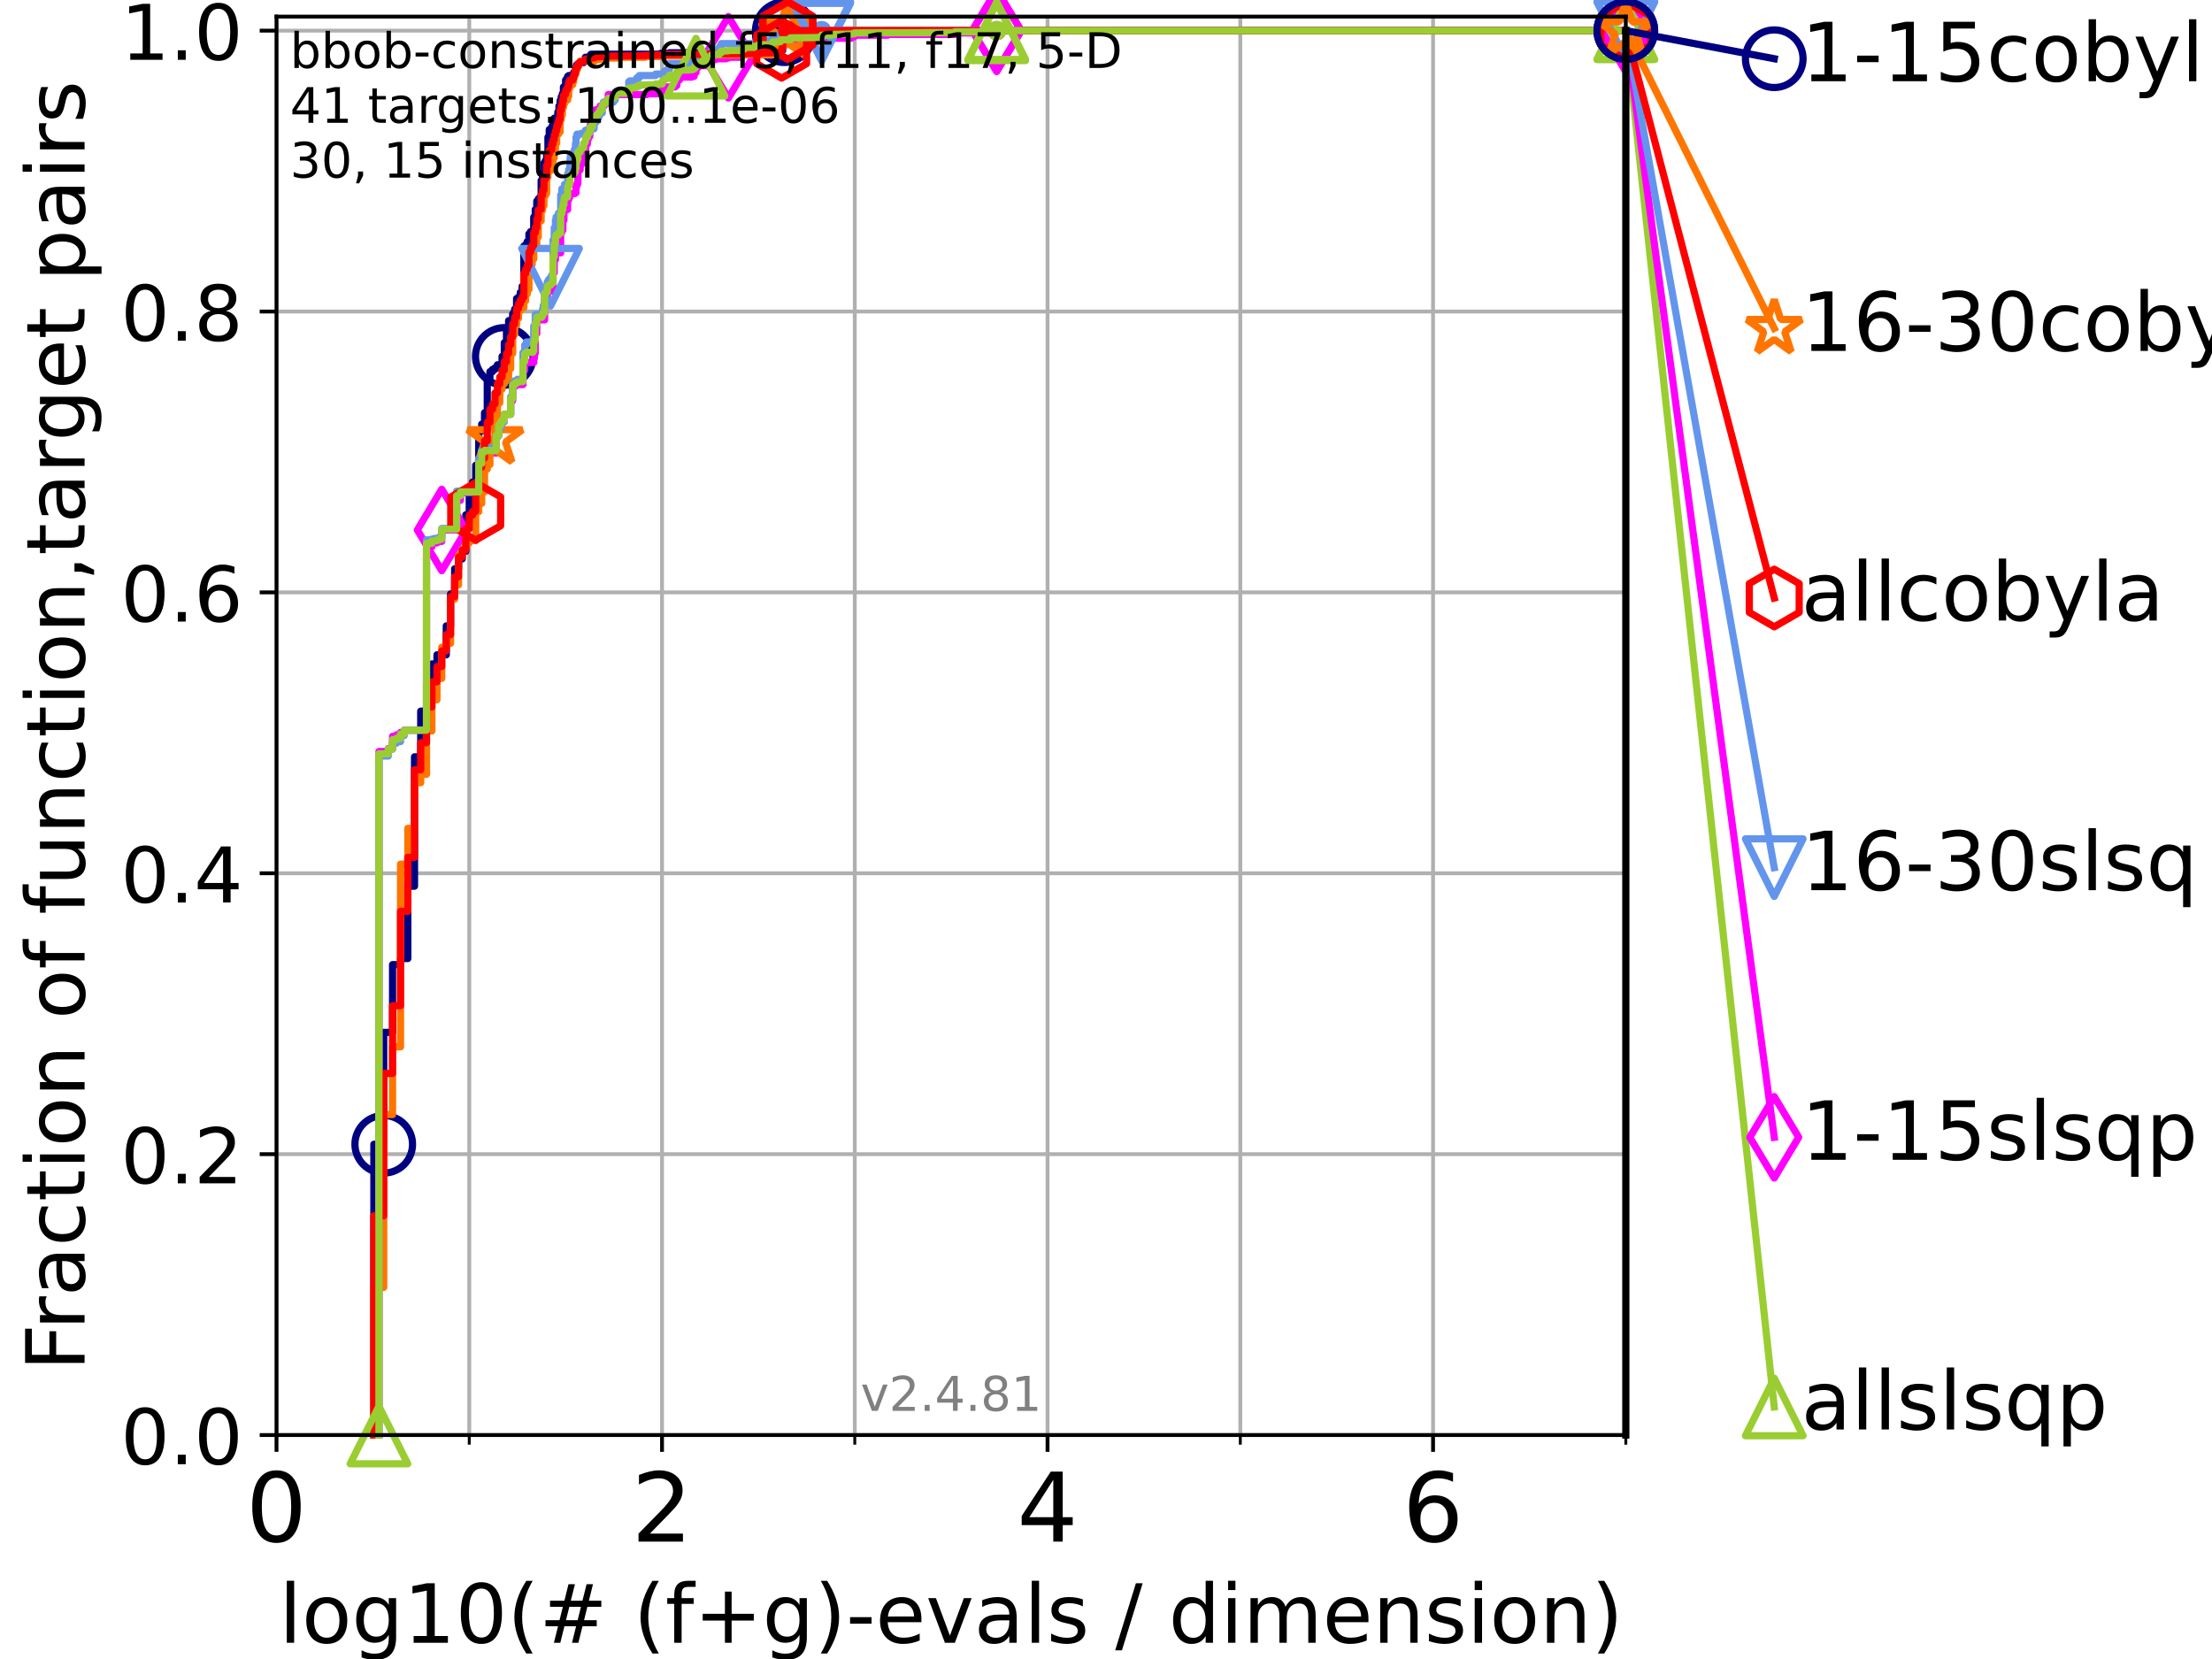 <?xml version="1.0" encoding="utf-8" standalone="no"?>
<!DOCTYPE svg PUBLIC "-//W3C//DTD SVG 1.1//EN"
  "http://www.w3.org/Graphics/SVG/1.1/DTD/svg11.dtd">
<!-- Created with matplotlib (https://matplotlib.org/) -->
<svg height="345.6pt" version="1.1" viewBox="0 0 460.8 345.6" width="460.8pt" xmlns="http://www.w3.org/2000/svg" xmlns:xlink="http://www.w3.org/1999/xlink">
 <defs>
  <style type="text/css">*{stroke-linecap:butt;stroke-linejoin:round;}</style>
 </defs>
 <g id="figure_1">
  <g id="patch_1">
   <path d="M 0 345.6 
L 460.8 345.6 
L 460.8 0 
L 0 0 
z
" style="fill:#ffffff;"/>
  </g>
  <g id="axes_1">
   <g id="patch_2">
    <path d="M 57.6 298.944 
L 338.688 298.944 
L 338.688 3.456 
L 57.6 3.456 
z
" style="fill:#ffffff;"/>
   </g>
   <g id="matplotlib.axis_1">
    <g id="xtick_1">
     <g id="line2d_1">
      <path clip-path="url(#p8a8c086a20)" d="M 57.6 298.944 
L 57.6 3.456 
" style="fill:none;stroke:#b0b0b0;stroke-linecap:square;stroke-width:0.8;"/>
     </g>
     <g id="line2d_2">
      <defs>
       <path d="M 0 0 
L 0 3.5 
" id="m5dd53d68c8" style="stroke:#000000;stroke-width:0.8;"/>
      </defs>
      <g>
       <use style="stroke:#000000;stroke-width:0.8;" x="57.6" xlink:href="#m5dd53d68c8" y="298.944"/>
      </g>
     </g>
     <g id="text_1">
      <!-- 0 -->
      <g transform="translate(51.237 321.141)scale(0.2 -0.2)">
       <defs>
        <path d="M 31.781 66.406 
Q 24.172 66.406 20.328 58.906 
Q 16.5 51.422 16.5 36.375 
Q 16.5 21.391 20.328 13.891 
Q 24.172 6.391 31.781 6.391 
Q 39.453 6.391 43.281 13.891 
Q 47.125 21.391 47.125 36.375 
Q 47.125 51.422 43.281 58.906 
Q 39.453 66.406 31.781 66.406 
z
M 31.781 74.219 
Q 44.047 74.219 50.516 64.516 
Q 56.984 54.828 56.984 36.375 
Q 56.984 17.969 50.516 8.266 
Q 44.047 -1.422 31.781 -1.422 
Q 19.531 -1.422 13.062 8.266 
Q 6.594 17.969 6.594 36.375 
Q 6.594 54.828 13.062 64.516 
Q 19.531 74.219 31.781 74.219 
z
" id="DejaVuSans-48"/>
       </defs>
       <use xlink:href="#DejaVuSans-48"/>
      </g>
     </g>
    </g>
    <g id="xtick_2">
     <g id="line2d_3">
      <path clip-path="url(#p8a8c086a20)" d="M 137.911 298.944 
L 137.911 3.456 
" style="fill:none;stroke:#b0b0b0;stroke-linecap:square;stroke-width:0.8;"/>
     </g>
     <g id="line2d_4">
      <g>
       <use style="stroke:#000000;stroke-width:0.8;" x="137.911" xlink:href="#m5dd53d68c8" y="298.944"/>
      </g>
     </g>
     <g id="text_2">
      <!-- 2 -->
      <g transform="translate(131.548 321.141)scale(0.2 -0.2)">
       <defs>
        <path d="M 19.188 8.297 
L 53.609 8.297 
L 53.609 0 
L 7.328 0 
L 7.328 8.297 
Q 12.938 14.109 22.625 23.891 
Q 32.328 33.688 34.812 36.531 
Q 39.547 41.844 41.422 45.531 
Q 43.312 49.219 43.312 52.781 
Q 43.312 58.594 39.234 62.25 
Q 35.156 65.922 28.609 65.922 
Q 23.969 65.922 18.812 64.312 
Q 13.672 62.703 7.812 59.422 
L 7.812 69.391 
Q 13.766 71.781 18.938 73 
Q 24.125 74.219 28.422 74.219 
Q 39.75 74.219 46.484 68.547 
Q 53.219 62.891 53.219 53.422 
Q 53.219 48.922 51.531 44.891 
Q 49.859 40.875 45.406 35.406 
Q 44.188 33.984 37.641 27.219 
Q 31.109 20.453 19.188 8.297 
z
" id="DejaVuSans-50"/>
       </defs>
       <use xlink:href="#DejaVuSans-50"/>
      </g>
     </g>
    </g>
    <g id="xtick_3">
     <g id="line2d_5">
      <path clip-path="url(#p8a8c086a20)" d="M 218.222 298.944 
L 218.222 3.456 
" style="fill:none;stroke:#b0b0b0;stroke-linecap:square;stroke-width:0.8;"/>
     </g>
     <g id="line2d_6">
      <g>
       <use style="stroke:#000000;stroke-width:0.8;" x="218.222" xlink:href="#m5dd53d68c8" y="298.944"/>
      </g>
     </g>
     <g id="text_3">
      <!-- 4 -->
      <g transform="translate(211.859 321.141)scale(0.2 -0.2)">
       <defs>
        <path d="M 37.797 64.312 
L 12.891 25.391 
L 37.797 25.391 
z
M 35.203 72.906 
L 47.609 72.906 
L 47.609 25.391 
L 58.016 25.391 
L 58.016 17.188 
L 47.609 17.188 
L 47.609 0 
L 37.797 0 
L 37.797 17.188 
L 4.891 17.188 
L 4.891 26.703 
z
" id="DejaVuSans-52"/>
       </defs>
       <use xlink:href="#DejaVuSans-52"/>
      </g>
     </g>
    </g>
    <g id="xtick_4">
     <g id="line2d_7">
      <path clip-path="url(#p8a8c086a20)" d="M 298.533 298.944 
L 298.533 3.456 
" style="fill:none;stroke:#b0b0b0;stroke-linecap:square;stroke-width:0.8;"/>
     </g>
     <g id="line2d_8">
      <g>
       <use style="stroke:#000000;stroke-width:0.8;" x="298.533" xlink:href="#m5dd53d68c8" y="298.944"/>
      </g>
     </g>
     <g id="text_4">
      <!-- 6 -->
      <g transform="translate(292.17 321.141)scale(0.2 -0.2)">
       <defs>
        <path d="M 33.016 40.375 
Q 26.375 40.375 22.484 35.828 
Q 18.609 31.297 18.609 23.391 
Q 18.609 15.531 22.484 10.953 
Q 26.375 6.391 33.016 6.391 
Q 39.656 6.391 43.531 10.953 
Q 47.406 15.531 47.406 23.391 
Q 47.406 31.297 43.531 35.828 
Q 39.656 40.375 33.016 40.375 
z
M 52.594 71.297 
L 52.594 62.312 
Q 48.875 64.062 45.094 64.984 
Q 41.312 65.922 37.594 65.922 
Q 27.828 65.922 22.672 59.328 
Q 17.531 52.734 16.797 39.406 
Q 19.672 43.656 24.016 45.922 
Q 28.375 48.188 33.594 48.188 
Q 44.578 48.188 50.953 41.516 
Q 57.328 34.859 57.328 23.391 
Q 57.328 12.156 50.688 5.359 
Q 44.047 -1.422 33.016 -1.422 
Q 20.359 -1.422 13.672 8.266 
Q 6.984 17.969 6.984 36.375 
Q 6.984 53.656 15.188 63.938 
Q 23.391 74.219 37.203 74.219 
Q 40.922 74.219 44.703 73.484 
Q 48.484 72.75 52.594 71.297 
z
" id="DejaVuSans-54"/>
       </defs>
       <use xlink:href="#DejaVuSans-54"/>
      </g>
     </g>
    </g>
    <g id="xtick_5">
     <g id="line2d_9">
      <path clip-path="url(#p8a8c086a20)" d="M 97.755 298.944 
L 97.755 3.456 
" style="fill:none;stroke:#b0b0b0;stroke-linecap:square;stroke-width:0.8;"/>
     </g>
     <g id="line2d_10">
      <defs>
       <path d="M 0 0 
L 0 2 
" id="m5c9a2c4a00" style="stroke:#000000;stroke-width:0.6;"/>
      </defs>
      <g>
       <use style="stroke:#000000;stroke-width:0.6;" x="97.755" xlink:href="#m5c9a2c4a00" y="298.944"/>
      </g>
     </g>
    </g>
    <g id="xtick_6">
     <g id="line2d_11">
      <path clip-path="url(#p8a8c086a20)" d="M 178.066 298.944 
L 178.066 3.456 
" style="fill:none;stroke:#b0b0b0;stroke-linecap:square;stroke-width:0.8;"/>
     </g>
     <g id="line2d_12">
      <g>
       <use style="stroke:#000000;stroke-width:0.6;" x="178.066" xlink:href="#m5c9a2c4a00" y="298.944"/>
      </g>
     </g>
    </g>
    <g id="xtick_7">
     <g id="line2d_13">
      <path clip-path="url(#p8a8c086a20)" d="M 258.377 298.944 
L 258.377 3.456 
" style="fill:none;stroke:#b0b0b0;stroke-linecap:square;stroke-width:0.8;"/>
     </g>
     <g id="line2d_14">
      <g>
       <use style="stroke:#000000;stroke-width:0.6;" x="258.377" xlink:href="#m5c9a2c4a00" y="298.944"/>
      </g>
     </g>
    </g>
    <g id="xtick_8">
     <g id="line2d_15">
      <path clip-path="url(#p8a8c086a20)" d="M 338.688 298.944 
L 338.688 3.456 
" style="fill:none;stroke:#b0b0b0;stroke-linecap:square;stroke-width:0.8;"/>
     </g>
     <g id="line2d_16">
      <g>
       <use style="stroke:#000000;stroke-width:0.6;" x="338.688" xlink:href="#m5c9a2c4a00" y="298.944"/>
      </g>
     </g>
    </g>
    <g id="text_5">
     <!-- log10(# (f+g)-evals / dimension) -->
     <g transform="translate(58.145 342.218)scale(0.17 -0.17)">
      <defs>
       <path d="M 9.422 75.984 
L 18.406 75.984 
L 18.406 0 
L 9.422 0 
z
" id="DejaVuSans-108"/>
       <path d="M 30.609 48.391 
Q 23.391 48.391 19.188 42.75 
Q 14.984 37.109 14.984 27.297 
Q 14.984 17.484 19.156 11.844 
Q 23.344 6.203 30.609 6.203 
Q 37.797 6.203 41.984 11.859 
Q 46.188 17.531 46.188 27.297 
Q 46.188 37.016 41.984 42.703 
Q 37.797 48.391 30.609 48.391 
z
M 30.609 56 
Q 42.328 56 49.016 48.375 
Q 55.719 40.766 55.719 27.297 
Q 55.719 13.875 49.016 6.219 
Q 42.328 -1.422 30.609 -1.422 
Q 18.844 -1.422 12.172 6.219 
Q 5.516 13.875 5.516 27.297 
Q 5.516 40.766 12.172 48.375 
Q 18.844 56 30.609 56 
z
" id="DejaVuSans-111"/>
       <path d="M 45.406 27.984 
Q 45.406 37.75 41.375 43.109 
Q 37.359 48.484 30.078 48.484 
Q 22.859 48.484 18.828 43.109 
Q 14.797 37.75 14.797 27.984 
Q 14.797 18.266 18.828 12.891 
Q 22.859 7.516 30.078 7.516 
Q 37.359 7.516 41.375 12.891 
Q 45.406 18.266 45.406 27.984 
z
M 54.391 6.781 
Q 54.391 -7.172 48.188 -13.984 
Q 42 -20.797 29.203 -20.797 
Q 24.469 -20.797 20.266 -20.094 
Q 16.062 -19.391 12.109 -17.922 
L 12.109 -9.188 
Q 16.062 -11.328 19.922 -12.344 
Q 23.781 -13.375 27.781 -13.375 
Q 36.625 -13.375 41.016 -8.766 
Q 45.406 -4.156 45.406 5.172 
L 45.406 9.625 
Q 42.625 4.781 38.281 2.391 
Q 33.938 0 27.875 0 
Q 17.828 0 11.672 7.656 
Q 5.516 15.328 5.516 27.984 
Q 5.516 40.672 11.672 48.328 
Q 17.828 56 27.875 56 
Q 33.938 56 38.281 53.609 
Q 42.625 51.219 45.406 46.391 
L 45.406 54.688 
L 54.391 54.688 
z
" id="DejaVuSans-103"/>
       <path d="M 12.406 8.297 
L 28.516 8.297 
L 28.516 63.922 
L 10.984 60.406 
L 10.984 69.391 
L 28.422 72.906 
L 38.281 72.906 
L 38.281 8.297 
L 54.391 8.297 
L 54.391 0 
L 12.406 0 
z
" id="DejaVuSans-49"/>
       <path d="M 31 75.875 
Q 24.469 64.656 21.281 53.656 
Q 18.109 42.672 18.109 31.391 
Q 18.109 20.125 21.312 9.062 
Q 24.516 -2 31 -13.188 
L 23.188 -13.188 
Q 15.875 -1.703 12.234 9.375 
Q 8.594 20.453 8.594 31.391 
Q 8.594 42.281 12.203 53.312 
Q 15.828 64.359 23.188 75.875 
z
" id="DejaVuSans-40"/>
       <path d="M 51.125 44 
L 36.922 44 
L 32.812 27.688 
L 47.125 27.688 
z
M 43.797 71.781 
L 38.719 51.516 
L 52.984 51.516 
L 58.109 71.781 
L 65.922 71.781 
L 60.891 51.516 
L 76.125 51.516 
L 76.125 44 
L 58.984 44 
L 54.984 27.688 
L 70.516 27.688 
L 70.516 20.219 
L 53.078 20.219 
L 48 0 
L 40.188 0 
L 45.219 20.219 
L 30.906 20.219 
L 25.875 0 
L 18.016 0 
L 23.094 20.219 
L 7.719 20.219 
L 7.719 27.688 
L 24.906 27.688 
L 29 44 
L 13.281 44 
L 13.281 51.516 
L 30.906 51.516 
L 35.891 71.781 
z
" id="DejaVuSans-35"/>
       <path id="DejaVuSans-32"/>
       <path d="M 37.109 75.984 
L 37.109 68.5 
L 28.516 68.5 
Q 23.688 68.5 21.797 66.547 
Q 19.922 64.594 19.922 59.516 
L 19.922 54.688 
L 34.719 54.688 
L 34.719 47.703 
L 19.922 47.703 
L 19.922 0 
L 10.891 0 
L 10.891 47.703 
L 2.297 47.703 
L 2.297 54.688 
L 10.891 54.688 
L 10.891 58.5 
Q 10.891 67.625 15.141 71.797 
Q 19.391 75.984 28.609 75.984 
z
" id="DejaVuSans-102"/>
       <path d="M 46 62.703 
L 46 35.5 
L 73.188 35.5 
L 73.188 27.203 
L 46 27.203 
L 46 0 
L 37.797 0 
L 37.797 27.203 
L 10.594 27.203 
L 10.594 35.5 
L 37.797 35.5 
L 37.797 62.703 
z
" id="DejaVuSans-43"/>
       <path d="M 8.016 75.875 
L 15.828 75.875 
Q 23.141 64.359 26.781 53.312 
Q 30.422 42.281 30.422 31.391 
Q 30.422 20.453 26.781 9.375 
Q 23.141 -1.703 15.828 -13.188 
L 8.016 -13.188 
Q 14.5 -2 17.703 9.062 
Q 20.906 20.125 20.906 31.391 
Q 20.906 42.672 17.703 53.656 
Q 14.5 64.656 8.016 75.875 
z
" id="DejaVuSans-41"/>
       <path d="M 4.891 31.391 
L 31.203 31.391 
L 31.203 23.391 
L 4.891 23.391 
z
" id="DejaVuSans-45"/>
       <path d="M 56.203 29.594 
L 56.203 25.203 
L 14.891 25.203 
Q 15.484 15.922 20.484 11.062 
Q 25.484 6.203 34.422 6.203 
Q 39.594 6.203 44.453 7.469 
Q 49.312 8.734 54.109 11.281 
L 54.109 2.781 
Q 49.266 0.734 44.188 -0.344 
Q 39.109 -1.422 33.891 -1.422 
Q 20.797 -1.422 13.156 6.188 
Q 5.516 13.812 5.516 26.812 
Q 5.516 40.234 12.766 48.109 
Q 20.016 56 32.328 56 
Q 43.359 56 49.781 48.891 
Q 56.203 41.797 56.203 29.594 
z
M 47.219 32.234 
Q 47.125 39.594 43.094 43.984 
Q 39.062 48.391 32.422 48.391 
Q 24.906 48.391 20.391 44.141 
Q 15.875 39.891 15.188 32.172 
z
" id="DejaVuSans-101"/>
       <path d="M 2.984 54.688 
L 12.5 54.688 
L 29.594 8.797 
L 46.688 54.688 
L 56.203 54.688 
L 35.688 0 
L 23.484 0 
z
" id="DejaVuSans-118"/>
       <path d="M 34.281 27.484 
Q 23.391 27.484 19.188 25 
Q 14.984 22.516 14.984 16.5 
Q 14.984 11.719 18.141 8.906 
Q 21.297 6.109 26.703 6.109 
Q 34.188 6.109 38.703 11.406 
Q 43.219 16.703 43.219 25.484 
L 43.219 27.484 
z
M 52.203 31.203 
L 52.203 0 
L 43.219 0 
L 43.219 8.297 
Q 40.141 3.328 35.547 0.953 
Q 30.953 -1.422 24.312 -1.422 
Q 15.922 -1.422 10.953 3.297 
Q 6 8.016 6 15.922 
Q 6 25.141 12.172 29.828 
Q 18.359 34.516 30.609 34.516 
L 43.219 34.516 
L 43.219 35.406 
Q 43.219 41.609 39.141 45 
Q 35.062 48.391 27.688 48.391 
Q 23 48.391 18.547 47.266 
Q 14.109 46.141 10.016 43.891 
L 10.016 52.203 
Q 14.938 54.109 19.578 55.047 
Q 24.219 56 28.609 56 
Q 40.484 56 46.344 49.844 
Q 52.203 43.703 52.203 31.203 
z
" id="DejaVuSans-97"/>
       <path d="M 44.281 53.078 
L 44.281 44.578 
Q 40.484 46.531 36.375 47.5 
Q 32.281 48.484 27.875 48.484 
Q 21.188 48.484 17.844 46.438 
Q 14.5 44.391 14.5 40.281 
Q 14.5 37.156 16.891 35.375 
Q 19.281 33.594 26.516 31.984 
L 29.594 31.297 
Q 39.156 29.25 43.188 25.516 
Q 47.219 21.781 47.219 15.094 
Q 47.219 7.469 41.188 3.016 
Q 35.156 -1.422 24.609 -1.422 
Q 20.219 -1.422 15.453 -0.562 
Q 10.688 0.297 5.422 2 
L 5.422 11.281 
Q 10.406 8.688 15.234 7.391 
Q 20.062 6.109 24.812 6.109 
Q 31.156 6.109 34.562 8.281 
Q 37.984 10.453 37.984 14.406 
Q 37.984 18.062 35.516 20.016 
Q 33.062 21.969 24.703 23.781 
L 21.578 24.516 
Q 13.234 26.266 9.516 29.906 
Q 5.812 33.547 5.812 39.891 
Q 5.812 47.609 11.281 51.797 
Q 16.75 56 26.812 56 
Q 31.781 56 36.172 55.266 
Q 40.578 54.547 44.281 53.078 
z
" id="DejaVuSans-115"/>
       <path d="M 25.391 72.906 
L 33.688 72.906 
L 8.297 -9.281 
L 0 -9.281 
z
" id="DejaVuSans-47"/>
       <path d="M 45.406 46.391 
L 45.406 75.984 
L 54.391 75.984 
L 54.391 0 
L 45.406 0 
L 45.406 8.203 
Q 42.578 3.328 38.25 0.953 
Q 33.938 -1.422 27.875 -1.422 
Q 17.969 -1.422 11.734 6.484 
Q 5.516 14.406 5.516 27.297 
Q 5.516 40.188 11.734 48.094 
Q 17.969 56 27.875 56 
Q 33.938 56 38.25 53.625 
Q 42.578 51.266 45.406 46.391 
z
M 14.797 27.297 
Q 14.797 17.391 18.875 11.75 
Q 22.953 6.109 30.078 6.109 
Q 37.203 6.109 41.297 11.75 
Q 45.406 17.391 45.406 27.297 
Q 45.406 37.203 41.297 42.844 
Q 37.203 48.484 30.078 48.484 
Q 22.953 48.484 18.875 42.844 
Q 14.797 37.203 14.797 27.297 
z
" id="DejaVuSans-100"/>
       <path d="M 9.422 54.688 
L 18.406 54.688 
L 18.406 0 
L 9.422 0 
z
M 9.422 75.984 
L 18.406 75.984 
L 18.406 64.594 
L 9.422 64.594 
z
" id="DejaVuSans-105"/>
       <path d="M 52 44.188 
Q 55.375 50.25 60.062 53.125 
Q 64.75 56 71.094 56 
Q 79.641 56 84.281 50.016 
Q 88.922 44.047 88.922 33.016 
L 88.922 0 
L 79.891 0 
L 79.891 32.719 
Q 79.891 40.578 77.094 44.375 
Q 74.312 48.188 68.609 48.188 
Q 61.625 48.188 57.562 43.547 
Q 53.516 38.922 53.516 30.906 
L 53.516 0 
L 44.484 0 
L 44.484 32.719 
Q 44.484 40.625 41.703 44.406 
Q 38.922 48.188 33.109 48.188 
Q 26.219 48.188 22.156 43.531 
Q 18.109 38.875 18.109 30.906 
L 18.109 0 
L 9.078 0 
L 9.078 54.688 
L 18.109 54.688 
L 18.109 46.188 
Q 21.188 51.219 25.484 53.609 
Q 29.781 56 35.688 56 
Q 41.656 56 45.828 52.969 
Q 50 49.953 52 44.188 
z
" id="DejaVuSans-109"/>
       <path d="M 54.891 33.016 
L 54.891 0 
L 45.906 0 
L 45.906 32.719 
Q 45.906 40.484 42.875 44.328 
Q 39.844 48.188 33.797 48.188 
Q 26.516 48.188 22.312 43.547 
Q 18.109 38.922 18.109 30.906 
L 18.109 0 
L 9.078 0 
L 9.078 54.688 
L 18.109 54.688 
L 18.109 46.188 
Q 21.344 51.125 25.703 53.562 
Q 30.078 56 35.797 56 
Q 45.219 56 50.047 50.172 
Q 54.891 44.344 54.891 33.016 
z
" id="DejaVuSans-110"/>
      </defs>
      <use xlink:href="#DejaVuSans-108"/>
      <use x="27.783" xlink:href="#DejaVuSans-111"/>
      <use x="88.965" xlink:href="#DejaVuSans-103"/>
      <use x="152.441" xlink:href="#DejaVuSans-49"/>
      <use x="216.064" xlink:href="#DejaVuSans-48"/>
      <use x="279.688" xlink:href="#DejaVuSans-40"/>
      <use x="318.701" xlink:href="#DejaVuSans-35"/>
      <use x="402.49" xlink:href="#DejaVuSans-32"/>
      <use x="434.277" xlink:href="#DejaVuSans-40"/>
      <use x="473.291" xlink:href="#DejaVuSans-102"/>
      <use x="508.496" xlink:href="#DejaVuSans-43"/>
      <use x="592.285" xlink:href="#DejaVuSans-103"/>
      <use x="655.762" xlink:href="#DejaVuSans-41"/>
      <use x="694.775" xlink:href="#DejaVuSans-45"/>
      <use x="730.859" xlink:href="#DejaVuSans-101"/>
      <use x="792.383" xlink:href="#DejaVuSans-118"/>
      <use x="851.562" xlink:href="#DejaVuSans-97"/>
      <use x="912.842" xlink:href="#DejaVuSans-108"/>
      <use x="940.625" xlink:href="#DejaVuSans-115"/>
      <use x="992.725" xlink:href="#DejaVuSans-32"/>
      <use x="1024.512" xlink:href="#DejaVuSans-47"/>
      <use x="1058.203" xlink:href="#DejaVuSans-32"/>
      <use x="1089.99" xlink:href="#DejaVuSans-100"/>
      <use x="1153.467" xlink:href="#DejaVuSans-105"/>
      <use x="1181.25" xlink:href="#DejaVuSans-109"/>
      <use x="1278.662" xlink:href="#DejaVuSans-101"/>
      <use x="1340.186" xlink:href="#DejaVuSans-110"/>
      <use x="1403.564" xlink:href="#DejaVuSans-115"/>
      <use x="1455.664" xlink:href="#DejaVuSans-105"/>
      <use x="1483.447" xlink:href="#DejaVuSans-111"/>
      <use x="1544.629" xlink:href="#DejaVuSans-110"/>
      <use x="1608.008" xlink:href="#DejaVuSans-41"/>
     </g>
    </g>
   </g>
   <g id="matplotlib.axis_2">
    <g id="ytick_1">
     <g id="line2d_17">
      <path clip-path="url(#p8a8c086a20)" d="M 57.6 298.944 
L 338.688 298.944 
" style="fill:none;stroke:#b0b0b0;stroke-linecap:square;stroke-width:0.8;"/>
     </g>
     <g id="line2d_18">
      <defs>
       <path d="M 0 0 
L -3.5 0 
" id="ma7c5168537" style="stroke:#000000;stroke-width:0.8;"/>
      </defs>
      <g>
       <use style="stroke:#000000;stroke-width:0.8;" x="57.6" xlink:href="#ma7c5168537" y="298.944"/>
      </g>
     </g>
     <g id="text_6">
      <!-- 0.0 -->
      <g transform="translate(25.155 305.023)scale(0.16 -0.16)">
       <defs>
        <path d="M 10.688 12.406 
L 21 12.406 
L 21 0 
L 10.688 0 
z
" id="DejaVuSans-46"/>
       </defs>
       <use xlink:href="#DejaVuSans-48"/>
       <use x="63.623" xlink:href="#DejaVuSans-46"/>
       <use x="95.41" xlink:href="#DejaVuSans-48"/>
      </g>
     </g>
    </g>
    <g id="ytick_2">
     <g id="line2d_19">
      <path clip-path="url(#p8a8c086a20)" d="M 57.6 240.432 
L 338.688 240.432 
" style="fill:none;stroke:#b0b0b0;stroke-linecap:square;stroke-width:0.8;"/>
     </g>
     <g id="line2d_20">
      <g>
       <use style="stroke:#000000;stroke-width:0.8;" x="57.6" xlink:href="#ma7c5168537" y="240.432"/>
      </g>
     </g>
     <g id="text_7">
      <!-- 0.2 -->
      <g transform="translate(25.155 246.51)scale(0.16 -0.16)">
       <use xlink:href="#DejaVuSans-48"/>
       <use x="63.623" xlink:href="#DejaVuSans-46"/>
       <use x="95.41" xlink:href="#DejaVuSans-50"/>
      </g>
     </g>
    </g>
    <g id="ytick_3">
     <g id="line2d_21">
      <path clip-path="url(#p8a8c086a20)" d="M 57.6 181.919 
L 338.688 181.919 
" style="fill:none;stroke:#b0b0b0;stroke-linecap:square;stroke-width:0.8;"/>
     </g>
     <g id="line2d_22">
      <g>
       <use style="stroke:#000000;stroke-width:0.8;" x="57.6" xlink:href="#ma7c5168537" y="181.919"/>
      </g>
     </g>
     <g id="text_8">
      <!-- 0.4 -->
      <g transform="translate(25.155 187.998)scale(0.16 -0.16)">
       <use xlink:href="#DejaVuSans-48"/>
       <use x="63.623" xlink:href="#DejaVuSans-46"/>
       <use x="95.41" xlink:href="#DejaVuSans-52"/>
      </g>
     </g>
    </g>
    <g id="ytick_4">
     <g id="line2d_23">
      <path clip-path="url(#p8a8c086a20)" d="M 57.6 123.407 
L 338.688 123.407 
" style="fill:none;stroke:#b0b0b0;stroke-linecap:square;stroke-width:0.8;"/>
     </g>
     <g id="line2d_24">
      <g>
       <use style="stroke:#000000;stroke-width:0.8;" x="57.6" xlink:href="#ma7c5168537" y="123.407"/>
      </g>
     </g>
     <g id="text_9">
      <!-- 0.6 -->
      <g transform="translate(25.155 129.485)scale(0.16 -0.16)">
       <use xlink:href="#DejaVuSans-48"/>
       <use x="63.623" xlink:href="#DejaVuSans-46"/>
       <use x="95.41" xlink:href="#DejaVuSans-54"/>
      </g>
     </g>
    </g>
    <g id="ytick_5">
     <g id="line2d_25">
      <path clip-path="url(#p8a8c086a20)" d="M 57.6 64.894 
L 338.688 64.894 
" style="fill:none;stroke:#b0b0b0;stroke-linecap:square;stroke-width:0.8;"/>
     </g>
     <g id="line2d_26">
      <g>
       <use style="stroke:#000000;stroke-width:0.8;" x="57.6" xlink:href="#ma7c5168537" y="64.894"/>
      </g>
     </g>
     <g id="text_10">
      <!-- 0.8 -->
      <g transform="translate(25.155 70.973)scale(0.16 -0.16)">
       <defs>
        <path d="M 31.781 34.625 
Q 24.75 34.625 20.719 30.859 
Q 16.703 27.094 16.703 20.516 
Q 16.703 13.922 20.719 10.156 
Q 24.75 6.391 31.781 6.391 
Q 38.812 6.391 42.859 10.172 
Q 46.922 13.969 46.922 20.516 
Q 46.922 27.094 42.891 30.859 
Q 38.875 34.625 31.781 34.625 
z
M 21.922 38.812 
Q 15.578 40.375 12.031 44.719 
Q 8.5 49.078 8.5 55.328 
Q 8.5 64.062 14.719 69.141 
Q 20.953 74.219 31.781 74.219 
Q 42.672 74.219 48.875 69.141 
Q 55.078 64.062 55.078 55.328 
Q 55.078 49.078 51.531 44.719 
Q 48 40.375 41.703 38.812 
Q 48.828 37.156 52.797 32.312 
Q 56.781 27.484 56.781 20.516 
Q 56.781 9.906 50.312 4.234 
Q 43.844 -1.422 31.781 -1.422 
Q 19.734 -1.422 13.25 4.234 
Q 6.781 9.906 6.781 20.516 
Q 6.781 27.484 10.781 32.312 
Q 14.797 37.156 21.922 38.812 
z
M 18.312 54.391 
Q 18.312 48.734 21.844 45.562 
Q 25.391 42.391 31.781 42.391 
Q 38.141 42.391 41.719 45.562 
Q 45.312 48.734 45.312 54.391 
Q 45.312 60.062 41.719 63.234 
Q 38.141 66.406 31.781 66.406 
Q 25.391 66.406 21.844 63.234 
Q 18.312 60.062 18.312 54.391 
z
" id="DejaVuSans-56"/>
       </defs>
       <use xlink:href="#DejaVuSans-48"/>
       <use x="63.623" xlink:href="#DejaVuSans-46"/>
       <use x="95.41" xlink:href="#DejaVuSans-56"/>
      </g>
     </g>
    </g>
    <g id="ytick_6">
     <g id="line2d_27">
      <path clip-path="url(#p8a8c086a20)" d="M 57.6 6.382 
L 338.688 6.382 
" style="fill:none;stroke:#b0b0b0;stroke-linecap:square;stroke-width:0.8;"/>
     </g>
     <g id="line2d_28">
      <g>
       <use style="stroke:#000000;stroke-width:0.8;" x="57.6" xlink:href="#ma7c5168537" y="6.382"/>
      </g>
     </g>
     <g id="text_11">
      <!-- 1.0 -->
      <g transform="translate(25.155 12.46)scale(0.16 -0.16)">
       <use xlink:href="#DejaVuSans-49"/>
       <use x="63.623" xlink:href="#DejaVuSans-46"/>
       <use x="95.41" xlink:href="#DejaVuSans-48"/>
      </g>
     </g>
    </g>
    <g id="text_12">
     <!-- Fraction of function,target pairs -->
     <g transform="translate(17.62 285.585)rotate(-90)scale(0.17 -0.17)">
      <defs>
       <path d="M 9.812 72.906 
L 51.703 72.906 
L 51.703 64.594 
L 19.672 64.594 
L 19.672 43.109 
L 48.578 43.109 
L 48.578 34.812 
L 19.672 34.812 
L 19.672 0 
L 9.812 0 
z
" id="DejaVuSans-70"/>
       <path d="M 41.109 46.297 
Q 39.594 47.172 37.812 47.578 
Q 36.031 48 33.891 48 
Q 26.266 48 22.188 43.047 
Q 18.109 38.094 18.109 28.812 
L 18.109 0 
L 9.078 0 
L 9.078 54.688 
L 18.109 54.688 
L 18.109 46.188 
Q 20.953 51.172 25.484 53.578 
Q 30.031 56 36.531 56 
Q 37.453 56 38.578 55.875 
Q 39.703 55.766 41.062 55.516 
z
" id="DejaVuSans-114"/>
       <path d="M 48.781 52.594 
L 48.781 44.188 
Q 44.969 46.297 41.141 47.344 
Q 37.312 48.391 33.406 48.391 
Q 24.656 48.391 19.812 42.844 
Q 14.984 37.312 14.984 27.297 
Q 14.984 17.281 19.812 11.734 
Q 24.656 6.203 33.406 6.203 
Q 37.312 6.203 41.141 7.25 
Q 44.969 8.297 48.781 10.406 
L 48.781 2.094 
Q 45.016 0.344 40.984 -0.531 
Q 36.969 -1.422 32.422 -1.422 
Q 20.062 -1.422 12.781 6.344 
Q 5.516 14.109 5.516 27.297 
Q 5.516 40.672 12.859 48.328 
Q 20.219 56 33.016 56 
Q 37.156 56 41.109 55.141 
Q 45.062 54.297 48.781 52.594 
z
" id="DejaVuSans-99"/>
       <path d="M 18.312 70.219 
L 18.312 54.688 
L 36.812 54.688 
L 36.812 47.703 
L 18.312 47.703 
L 18.312 18.016 
Q 18.312 11.328 20.141 9.422 
Q 21.969 7.516 27.594 7.516 
L 36.812 7.516 
L 36.812 0 
L 27.594 0 
Q 17.188 0 13.234 3.875 
Q 9.281 7.766 9.281 18.016 
L 9.281 47.703 
L 2.688 47.703 
L 2.688 54.688 
L 9.281 54.688 
L 9.281 70.219 
z
" id="DejaVuSans-116"/>
       <path d="M 8.5 21.578 
L 8.5 54.688 
L 17.484 54.688 
L 17.484 21.922 
Q 17.484 14.156 20.5 10.266 
Q 23.531 6.391 29.594 6.391 
Q 36.859 6.391 41.078 11.031 
Q 45.312 15.672 45.312 23.688 
L 45.312 54.688 
L 54.297 54.688 
L 54.297 0 
L 45.312 0 
L 45.312 8.406 
Q 42.047 3.422 37.719 1 
Q 33.406 -1.422 27.688 -1.422 
Q 18.266 -1.422 13.375 4.438 
Q 8.5 10.297 8.5 21.578 
z
M 31.109 56 
z
" id="DejaVuSans-117"/>
       <path d="M 11.719 12.406 
L 22.016 12.406 
L 22.016 4 
L 14.016 -11.625 
L 7.719 -11.625 
L 11.719 4 
z
" id="DejaVuSans-44"/>
       <path d="M 18.109 8.203 
L 18.109 -20.797 
L 9.078 -20.797 
L 9.078 54.688 
L 18.109 54.688 
L 18.109 46.391 
Q 20.953 51.266 25.266 53.625 
Q 29.594 56 35.594 56 
Q 45.562 56 51.781 48.094 
Q 58.016 40.188 58.016 27.297 
Q 58.016 14.406 51.781 6.484 
Q 45.562 -1.422 35.594 -1.422 
Q 29.594 -1.422 25.266 0.953 
Q 20.953 3.328 18.109 8.203 
z
M 48.688 27.297 
Q 48.688 37.203 44.609 42.844 
Q 40.531 48.484 33.406 48.484 
Q 26.266 48.484 22.188 42.844 
Q 18.109 37.203 18.109 27.297 
Q 18.109 17.391 22.188 11.75 
Q 26.266 6.109 33.406 6.109 
Q 40.531 6.109 44.609 11.75 
Q 48.688 17.391 48.688 27.297 
z
" id="DejaVuSans-112"/>
      </defs>
      <use xlink:href="#DejaVuSans-70"/>
      <use x="50.27" xlink:href="#DejaVuSans-114"/>
      <use x="91.383" xlink:href="#DejaVuSans-97"/>
      <use x="152.662" xlink:href="#DejaVuSans-99"/>
      <use x="207.643" xlink:href="#DejaVuSans-116"/>
      <use x="246.852" xlink:href="#DejaVuSans-105"/>
      <use x="274.635" xlink:href="#DejaVuSans-111"/>
      <use x="335.816" xlink:href="#DejaVuSans-110"/>
      <use x="399.195" xlink:href="#DejaVuSans-32"/>
      <use x="430.982" xlink:href="#DejaVuSans-111"/>
      <use x="492.164" xlink:href="#DejaVuSans-102"/>
      <use x="527.369" xlink:href="#DejaVuSans-32"/>
      <use x="559.156" xlink:href="#DejaVuSans-102"/>
      <use x="594.361" xlink:href="#DejaVuSans-117"/>
      <use x="657.74" xlink:href="#DejaVuSans-110"/>
      <use x="721.119" xlink:href="#DejaVuSans-99"/>
      <use x="776.1" xlink:href="#DejaVuSans-116"/>
      <use x="815.309" xlink:href="#DejaVuSans-105"/>
      <use x="843.092" xlink:href="#DejaVuSans-111"/>
      <use x="904.273" xlink:href="#DejaVuSans-110"/>
      <use x="967.652" xlink:href="#DejaVuSans-44"/>
      <use x="999.439" xlink:href="#DejaVuSans-116"/>
      <use x="1038.648" xlink:href="#DejaVuSans-97"/>
      <use x="1099.928" xlink:href="#DejaVuSans-114"/>
      <use x="1139.291" xlink:href="#DejaVuSans-103"/>
      <use x="1202.768" xlink:href="#DejaVuSans-101"/>
      <use x="1264.291" xlink:href="#DejaVuSans-116"/>
      <use x="1303.5" xlink:href="#DejaVuSans-32"/>
      <use x="1335.287" xlink:href="#DejaVuSans-112"/>
      <use x="1398.764" xlink:href="#DejaVuSans-97"/>
      <use x="1460.043" xlink:href="#DejaVuSans-105"/>
      <use x="1487.826" xlink:href="#DejaVuSans-114"/>
      <use x="1528.939" xlink:href="#DejaVuSans-115"/>
     </g>
    </g>
   </g>
   <g id="line2d_29">
    <defs>
     <path d="M 0 1.5 
C 0.398 1.5 0.779 1.342 1.061 1.061 
C 1.342 0.779 1.5 0.398 1.5 0 
C 1.5 -0.398 1.342 -0.779 1.061 -1.061 
C 0.779 -1.342 0.398 -1.5 0 -1.5 
C -0.398 -1.5 -0.779 -1.342 -1.061 -1.061 
C -1.342 -0.779 -1.5 -0.398 -1.5 0 
C -1.5 0.398 -1.342 0.779 -1.061 1.061 
C -0.779 1.342 -0.398 1.5 0 1.5 
z
" id="mb38a61296d" style="stroke:#000080;"/>
    </defs>
    <g>
     <use style="fill:#000080;stroke:#000080;" x="163.389" xlink:href="#mb38a61296d" y="6.382"/>
     <use style="fill:#000080;stroke:#000080;" x="163.389" xlink:href="#mb38a61296d" y="6.382"/>
    </g>
   </g>
   <g id="line2d_30">
    <path d="M 77.885 298.944 
L 77.885 238.37 
L 79.939 238.37 
L 79.939 215.06 
L 81.776 215.06 
L 81.776 200.947 
L 83.438 200.947 
L 83.438 199.679 
L 84.956 199.679 
L 84.956 184.615 
L 86.351 184.615 
L 86.351 157.658 
L 87.644 157.658 
L 87.644 148.144 
L 88.847 148.144 
L 88.847 142.276 
L 89.973 142.276 
L 89.973 138.312 
L 91.03 138.312 
L 91.03 136.409 
L 92.969 136.409 
L 92.969 130.384 
L 93.864 130.384 
L 93.864 123.724 
L 94.715 123.724 
L 94.715 118.491 
L 95.526 118.491 
L 95.526 116.429 
L 96.301 116.429 
L 96.301 114.844 
L 97.044 114.844 
L 97.044 107.232 
L 97.755 107.232 
L 97.755 102 
L 98.439 102 
L 98.439 100.414 
L 99.098 100.414 
L 99.098 96.925 
L 99.732 96.925 
L 99.732 89.79 
L 100.344 89.79 
L 100.344 88.363 
L 100.935 88.363 
L 100.935 85.984 
L 101.507 85.984 
L 101.507 79.165 
L 102.06 79.165 
L 102.06 77.421 
L 102.597 77.421 
L 102.597 76.945 
L 103.118 76.945 
L 103.118 76.628 
L 103.623 76.628 
L 103.623 75.994 
L 104.592 75.994 
L 104.592 74.25 
L 105.057 74.25 
L 105.057 71.395 
L 105.51 71.395 
L 105.51 68.541 
L 105.952 68.541 
L 105.952 66.797 
L 106.383 66.797 
L 106.383 66.638 
L 106.803 66.638 
L 106.803 65.37 
L 107.213 65.37 
L 107.213 64.418 
L 107.614 64.418 
L 107.614 62.198 
L 108.006 62.198 
L 108.006 61.881 
L 108.389 61.881 
L 108.389 60.93 
L 108.764 60.93 
L 108.764 59.661 
L 109.132 59.661 
L 109.132 51.257 
L 109.491 51.257 
L 109.491 50.94 
L 109.843 50.94 
L 109.843 50.306 
L 110.189 50.306 
L 110.189 48.72 
L 110.527 48.72 
L 110.527 48.244 
L 111.186 48.244 
L 111.186 45.231 
L 111.506 45.231 
L 111.506 43.646 
L 111.82 43.646 
L 111.82 41.901 
L 112.128 41.901 
L 112.128 41.426 
L 112.432 41.426 
L 112.432 41.109 
L 112.73 41.109 
L 112.73 37.62 
L 113.023 37.62 
L 113.023 36.351 
L 113.311 36.351 
L 113.311 33.973 
L 113.595 33.973 
L 113.595 33.497 
L 113.874 33.497 
L 113.874 32.07 
L 114.148 32.07 
L 114.148 28.581 
L 114.419 28.581 
L 114.419 26.996 
L 114.947 26.996 
L 114.947 26.361 
L 115.206 26.361 
L 115.206 25.41 
L 115.46 25.41 
L 115.46 24.617 
L 115.959 24.617 
L 115.959 24.459 
L 116.203 24.459 
L 116.203 23.349 
L 116.443 23.349 
L 116.443 22.08 
L 116.68 22.08 
L 116.68 20.97 
L 116.914 20.97 
L 116.914 20.177 
L 117.145 20.177 
L 117.145 19.543 
L 117.373 19.543 
L 117.373 18.116 
L 117.821 18.116 
L 117.821 16.689 
L 118.04 16.689 
L 118.04 16.372 
L 118.257 16.372 
L 118.257 15.896 
L 118.471 15.896 
L 118.471 15.737 
L 119.301 15.737 
L 119.301 15.579 
L 119.503 15.579 
L 119.503 15.103 
L 119.702 15.103 
L 119.702 14.944 
L 119.899 14.944 
L 119.899 14.152 
L 120.094 14.152 
L 120.094 13.517 
L 120.477 13.517 
L 120.477 13.2 
L 120.852 13.2 
L 120.852 13.042 
L 121.579 13.042 
L 121.579 12.883 
L 121.756 12.883 
L 121.756 12.566 
L 121.931 12.566 
L 121.931 11.932 
L 122.782 11.932 
L 122.782 11.773 
L 122.948 11.773 
L 122.948 11.456 
L 123.111 11.456 
L 123.111 11.297 
L 137.559 11.297 
L 137.559 11.139 
L 139.446 11.139 
L 139.446 10.98 
L 151.048 10.98 
L 151.048 10.822 
L 158.476 10.822 
L 158.476 10.663 
L 161.609 10.663 
L 161.609 10.504 
L 163.045 10.504 
L 163.095 8.602 
L 163.177 8.602 
L 163.275 7.65 
L 163.34 7.65 
L 163.389 6.382 
L 338.688 6.382 
L 338.688 6.382 
" style="fill:none;stroke:#000080;stroke-linecap:square;stroke-width:1.5;"/>
   </g>
   <g id="line2d_31">
    <defs>
     <path d="M 0 6 
C 1.591 6 3.117 5.368 4.243 4.243 
C 5.368 3.117 6 1.591 6 0 
C 6 -1.591 5.368 -3.117 4.243 -4.243 
C 3.117 -5.368 1.591 -6 0 -6 
C -1.591 -6 -3.117 -5.368 -4.243 -4.243 
C -5.368 -3.117 -6 -1.591 -6 0 
C -6 1.591 -5.368 3.117 -4.243 4.243 
C -3.117 5.368 -1.591 6 0 6 
z
" id="m89dbf94b06" style="stroke:#000080;stroke-width:1.5;"/>
    </defs>
    <g>
     <use style="fill-opacity:0;stroke:#000080;stroke-width:1.5;" x="79.939" xlink:href="#m89dbf94b06" y="238.37"/>
     <use style="fill-opacity:0;stroke:#000080;stroke-width:1.5;" x="105.057" xlink:href="#m89dbf94b06" y="74.25"/>
     <use style="fill-opacity:0;stroke:#000080;stroke-width:1.5;" x="163.389" xlink:href="#m89dbf94b06" y="7.016"/>
     <use style="fill-opacity:0;stroke:#000080;stroke-width:1.5;" x="163.389" xlink:href="#m89dbf94b06" y="6.382"/>
     <use style="fill-opacity:0;stroke:#000080;stroke-width:1.5;" x="338.688" xlink:href="#m89dbf94b06" y="6.382"/>
    </g>
   </g>
   <g id="line2d_32">
    <path style="fill:none;stroke:#000080;stroke-linecap:square;stroke-width:1.5;"/>
    <g/>
   </g>
   <g id="line2d_33">
    <defs>
     <path d="M 0 1.5 
C 0.398 1.5 0.779 1.342 1.061 1.061 
C 1.342 0.779 1.5 0.398 1.5 0 
C 1.5 -0.398 1.342 -0.779 1.061 -1.061 
C 0.779 -1.342 0.398 -1.5 0 -1.5 
C -0.398 -1.5 -0.779 -1.342 -1.061 -1.061 
C -1.342 -0.779 -1.5 -0.398 -1.5 0 
C -1.5 0.398 -1.342 0.779 -1.061 1.061 
C -0.779 1.342 -0.398 1.5 0 1.5 
z
" id="m95123c1475" style="stroke:#ff00ff;"/>
    </defs>
    <g>
     <use style="fill:#ff00ff;stroke:#ff00ff;" x="207.635" xlink:href="#m95123c1475" y="6.382"/>
     <use style="fill:#ff00ff;stroke:#ff00ff;" x="207.635" xlink:href="#m95123c1475" y="6.382"/>
    </g>
   </g>
   <g id="line2d_34">
    <path d="M 78.942 298.944 
L 78.942 156.548 
L 80.881 156.548 
L 80.881 155.914 
L 81.776 155.914 
L 81.776 153.376 
L 82.627 153.376 
L 82.627 153.059 
L 83.438 153.059 
L 83.438 152.584 
L 84.213 152.584 
L 84.213 152.108 
L 88.847 152.108 
L 88.847 113.892 
L 89.973 113.892 
L 89.973 113.099 
L 91.03 113.099 
L 91.03 112.782 
L 92.027 112.782 
L 92.027 110.404 
L 95.125 110.404 
L 95.125 104.22 
L 95.918 104.22 
L 95.918 102.634 
L 99.732 102.634 
L 99.732 97.56 
L 100.344 97.56 
L 100.344 94.547 
L 100.935 94.547 
L 100.935 94.388 
L 103.372 94.388 
L 103.372 90.583 
L 103.871 90.583 
L 103.871 87.887 
L 104.355 87.887 
L 104.355 87.253 
L 104.592 87.253 
L 104.592 87.094 
L 105.057 87.094 
L 105.057 86.301 
L 106.383 86.301 
L 106.383 83.447 
L 106.803 83.447 
L 106.803 80.434 
L 107.415 80.434 
L 107.415 80.117 
L 108.949 80.117 
L 108.949 77.104 
L 109.312 77.104 
L 109.312 75.518 
L 111.186 75.518 
L 111.186 74.567 
L 111.346 74.567 
L 111.346 73.615 
L 111.506 73.615 
L 111.506 69.493 
L 111.82 69.493 
L 111.82 66.638 
L 113.454 66.638 
L 113.454 62.357 
L 113.735 62.357 
L 113.735 61.881 
L 114.012 61.881 
L 114.012 60.613 
L 115.206 60.613 
L 115.206 56.807 
L 115.46 56.807 
L 115.46 54.27 
L 115.586 54.27 
L 115.586 54.111 
L 115.711 54.111 
L 115.711 52.843 
L 115.835 52.843 
L 115.835 52.684 
L 116.798 52.684 
L 116.798 48.403 
L 117.03 48.403 
L 117.03 47.927 
L 117.26 47.927 
L 117.26 45.866 
L 117.486 45.866 
L 117.486 43.804 
L 117.71 43.804 
L 117.71 43.646 
L 118.257 43.646 
L 118.257 41.584 
L 118.471 41.584 
L 118.471 41.109 
L 118.682 41.109 
L 118.682 40.474 
L 119.097 40.474 
L 119.097 40.316 
L 119.801 40.316 
L 119.801 40.157 
L 119.997 40.157 
L 119.997 38.73 
L 120.191 38.73 
L 120.191 38.254 
L 120.382 38.254 
L 120.382 35.4 
L 120.852 35.4 
L 120.852 34.449 
L 121.037 34.449 
L 121.037 34.131 
L 121.219 34.131 
L 121.219 33.814 
L 121.579 33.814 
L 121.579 31.911 
L 121.756 31.911 
L 121.756 31.594 
L 122.018 31.594 
L 122.018 30.009 
L 122.362 30.009 
L 122.362 29.057 
L 122.531 29.057 
L 122.531 28.423 
L 122.865 28.423 
L 122.948 26.044 
L 123.434 26.044 
L 123.434 24.142 
L 123.594 24.142 
L 123.594 23.19 
L 124.063 23.19 
L 124.063 22.873 
L 125.038 22.873 
L 125.038 22.08 
L 125.823 22.08 
L 125.823 21.604 
L 126.372 21.604 
L 126.372 20.97 
L 126.707 20.97 
L 126.707 19.702 
L 134.745 19.702 
L 134.745 19.543 
L 137.946 19.543 
L 137.946 18.433 
L 138.188 18.433 
L 138.188 18.116 
L 140.619 18.116 
L 140.619 17.957 
L 140.768 17.957 
L 140.768 17.799 
L 141.003 17.799 
L 141.003 16.689 
L 141.521 16.689 
L 141.521 16.53 
L 141.634 16.53 
L 141.634 16.054 
L 144.148 16.054 
L 144.148 15.896 
L 144.606 15.896 
L 144.606 15.103 
L 144.982 15.103 
L 144.982 14.152 
L 145.35 14.152 
L 145.35 13.676 
L 147.849 13.676 
L 147.849 13.517 
L 148.103 13.517 
L 148.103 12.566 
L 148.354 12.566 
L 148.354 12.407 
L 149.104 12.407 
L 149.104 12.249 
L 151.276 12.249 
L 151.276 12.09 
L 151.74 12.09 
L 151.74 11.932 
L 154.426 11.932 
L 154.426 11.456 
L 154.998 11.456 
L 154.998 11.139 
L 155.168 11.139 
L 155.168 10.663 
L 157.047 10.663 
L 157.047 10.187 
L 162.543 10.187 
L 162.653 9.236 
L 164.622 9.236 
L 164.622 8.443 
L 165.426 8.443 
L 165.426 8.284 
L 173.322 8.284 
L 173.322 7.967 
L 177.322 7.967 
L 177.322 7.809 
L 177.596 7.809 
L 177.596 7.65 
L 177.975 7.65 
L 177.975 7.333 
L 184.941 7.333 
L 184.941 7.174 
L 198.903 7.174 
L 198.903 6.857 
L 207.635 6.857 
L 207.635 6.382 
L 338.688 6.382 
L 338.688 6.382 
" style="fill:none;stroke:#ff00ff;stroke-linecap:square;stroke-width:1.5;"/>
   </g>
   <g id="line2d_35">
    <defs>
     <path d="M -0 8.485 
L 5.091 0 
L 0 -8.485 
L -5.091 -0 
z
" id="m2f7d235ea0" style="stroke:#ff00ff;stroke-linejoin:miter;stroke-width:1.5;"/>
    </defs>
    <g>
     <use style="fill-opacity:0;stroke:#ff00ff;stroke-linejoin:miter;stroke-width:1.5;" x="92.027" xlink:href="#m2f7d235ea0" y="110.404"/>
     <use style="fill-opacity:0;stroke:#ff00ff;stroke-linejoin:miter;stroke-width:1.5;" x="151.74" xlink:href="#m2f7d235ea0" y="11.932"/>
     <use style="fill-opacity:0;stroke:#ff00ff;stroke-linejoin:miter;stroke-width:1.5;" x="207.635" xlink:href="#m2f7d235ea0" y="6.382"/>
     <use style="fill-opacity:0;stroke:#ff00ff;stroke-linejoin:miter;stroke-width:1.5;" x="207.635" xlink:href="#m2f7d235ea0" y="6.382"/>
     <use style="fill-opacity:0;stroke:#ff00ff;stroke-linejoin:miter;stroke-width:1.5;" x="338.688" xlink:href="#m2f7d235ea0" y="6.382"/>
    </g>
   </g>
   <g id="line2d_36">
    <path style="fill:none;stroke:#ff00ff;stroke-linecap:square;stroke-width:1.5;"/>
    <g/>
   </g>
   <g id="line2d_37">
    <defs>
     <path d="M 0 1.5 
C 0.398 1.5 0.779 1.342 1.061 1.061 
C 1.342 0.779 1.5 0.398 1.5 0 
C 1.5 -0.398 1.342 -0.779 1.061 -1.061 
C 0.779 -1.342 0.398 -1.5 0 -1.5 
C -0.398 -1.5 -0.779 -1.342 -1.061 -1.061 
C -1.342 -0.779 -1.5 -0.398 -1.5 0 
C -1.5 0.398 -1.342 0.779 -1.061 1.061 
C -0.779 1.342 -0.398 1.5 0 1.5 
z
" id="mbebfe4c2a5" style="stroke:#ff7500;"/>
    </defs>
    <g>
     <use style="fill:#ff7500;stroke:#ff7500;" x="164.118" xlink:href="#mbebfe4c2a5" y="6.382"/>
     <use style="fill:#ff7500;stroke:#ff7500;" x="164.118" xlink:href="#mbebfe4c2a5" y="6.382"/>
    </g>
   </g>
   <g id="line2d_38">
    <path d="M 77.885 298.944 
L 77.885 268.181 
L 79.939 268.181 
L 79.939 232.186 
L 81.776 232.186 
L 81.776 218.073 
L 83.438 218.073 
L 83.438 180.016 
L 84.956 180.016 
L 84.956 172.563 
L 86.351 172.563 
L 86.351 163.049 
L 87.644 163.049 
L 87.644 161.305 
L 88.847 161.305 
L 88.847 152.266 
L 89.973 152.266 
L 89.973 145.765 
L 91.03 145.765 
L 91.03 141.325 
L 92.027 141.325 
L 92.027 134.824 
L 92.969 134.824 
L 92.969 134.031 
L 93.864 134.031 
L 93.864 124.834 
L 94.715 124.834 
L 94.715 121.821 
L 95.526 121.821 
L 95.526 115.637 
L 96.301 115.637 
L 96.301 114.368 
L 97.044 114.368 
L 97.044 113.099 
L 97.755 113.099 
L 97.755 112.624 
L 99.098 112.624 
L 99.098 106.598 
L 99.732 106.598 
L 99.732 104.854 
L 100.344 104.854 
L 100.344 102.475 
L 100.935 102.475 
L 100.935 97.718 
L 101.507 97.718 
L 101.507 96.767 
L 102.06 96.767 
L 102.06 93.12 
L 102.597 93.12 
L 102.597 91.375 
L 103.118 91.375 
L 103.118 87.094 
L 103.623 87.094 
L 103.623 83.923 
L 104.115 83.923 
L 104.115 81.068 
L 104.592 81.068 
L 104.592 79.958 
L 105.057 79.958 
L 105.057 79.324 
L 105.51 79.324 
L 105.51 78.69 
L 105.952 78.69 
L 105.952 76.787 
L 106.383 76.787 
L 106.383 73.615 
L 106.803 73.615 
L 106.803 69.651 
L 107.213 69.651 
L 107.213 67.748 
L 107.614 67.748 
L 107.614 66.321 
L 108.006 66.321 
L 108.006 64.736 
L 108.389 64.736 
L 108.389 64.101 
L 109.132 64.101 
L 109.132 62.674 
L 109.491 62.674 
L 109.491 61.247 
L 109.843 61.247 
L 109.843 60.296 
L 110.189 60.296 
L 110.189 56.331 
L 110.527 56.331 
L 110.527 55.063 
L 110.86 55.063 
L 110.86 53.953 
L 111.186 53.953 
L 111.186 51.733 
L 111.506 51.733 
L 111.506 51.257 
L 111.82 51.257 
L 111.82 49.354 
L 112.128 49.354 
L 112.128 46.024 
L 112.73 46.024 
L 112.73 43.804 
L 113.023 43.804 
L 113.023 42.853 
L 113.311 42.853 
L 113.311 40.791 
L 113.595 40.791 
L 113.595 40.316 
L 113.874 40.316 
L 113.874 36.827 
L 114.148 36.827 
L 114.148 35.717 
L 114.419 35.717 
L 114.419 35.559 
L 114.685 35.559 
L 114.685 35.4 
L 114.947 35.4 
L 114.947 33.656 
L 115.206 33.656 
L 115.206 32.863 
L 115.46 32.863 
L 115.46 31.594 
L 115.711 31.594 
L 115.711 29.85 
L 115.959 29.85 
L 115.959 28.106 
L 116.203 28.106 
L 116.203 27.789 
L 116.443 27.789 
L 116.443 27.471 
L 116.68 27.471 
L 116.68 24.934 
L 116.914 24.934 
L 116.914 23.983 
L 117.145 23.983 
L 117.145 22.397 
L 117.373 22.397 
L 117.373 21.604 
L 117.598 21.604 
L 117.598 21.129 
L 117.821 21.129 
L 117.821 20.97 
L 118.04 20.97 
L 118.04 20.812 
L 118.257 20.812 
L 118.257 20.019 
L 118.471 20.019 
L 118.471 18.433 
L 118.682 18.433 
L 118.682 17.64 
L 119.301 17.64 
L 119.301 17.006 
L 119.503 17.006 
L 119.503 16.054 
L 119.702 16.054 
L 119.702 15.579 
L 119.899 15.579 
L 119.899 14.469 
L 120.287 14.469 
L 120.287 13.993 
L 120.477 13.993 
L 120.477 13.2 
L 120.852 13.2 
L 120.852 12.724 
L 123.908 12.724 
L 123.908 12.407 
L 124.965 12.407 
L 124.965 12.249 
L 126.372 12.249 
L 126.372 12.09 
L 128.531 12.09 
L 128.531 11.932 
L 134.45 11.932 
L 134.45 11.773 
L 138.528 11.773 
L 138.528 11.614 
L 147.69 11.614 
L 147.69 11.456 
L 160.802 11.456 
L 160.802 11.297 
L 162.729 11.297 
L 162.829 10.029 
L 162.913 10.029 
L 162.913 9.553 
L 163.029 9.553 
L 163.045 8.443 
L 163.242 8.443 
L 163.307 7.967 
L 163.501 7.967 
L 163.501 7.809 
L 163.614 7.809 
L 163.709 7.492 
L 163.93 7.492 
L 163.977 7.174 
L 164.087 7.174 
L 164.118 6.382 
L 338.688 6.382 
L 338.688 6.382 
" style="fill:none;stroke:#ff7500;stroke-linecap:square;stroke-width:1.5;"/>
   </g>
   <g id="line2d_39">
    <defs>
     <path d="M 0 -6 
L -1.347 -1.854 
L -5.706 -1.854 
L -2.18 0.708 
L -3.527 4.854 
L -0 2.292 
L 3.527 4.854 
L 2.18 0.708 
L 5.706 -1.854 
L 1.347 -1.854 
z
" id="mbd2f392ea8" style="stroke:#ff7500;stroke-linejoin:bevel;stroke-width:1.5;"/>
    </defs>
    <g>
     <use style="fill-opacity:0;stroke:#ff7500;stroke-linejoin:bevel;stroke-width:1.5;" x="103.118" xlink:href="#mbd2f392ea8" y="91.375"/>
     <use style="fill-opacity:0;stroke:#ff7500;stroke-linejoin:bevel;stroke-width:1.5;" x="164.118" xlink:href="#mbd2f392ea8" y="6.699"/>
     <use style="fill-opacity:0;stroke:#ff7500;stroke-linejoin:bevel;stroke-width:1.5;" x="164.118" xlink:href="#mbd2f392ea8" y="6.382"/>
     <use style="fill-opacity:0;stroke:#ff7500;stroke-linejoin:bevel;stroke-width:1.5;" x="164.118" xlink:href="#mbd2f392ea8" y="6.382"/>
     <use style="fill-opacity:0;stroke:#ff7500;stroke-linejoin:bevel;stroke-width:1.5;" x="338.688" xlink:href="#mbd2f392ea8" y="6.382"/>
    </g>
   </g>
   <g id="line2d_40">
    <path style="fill:none;stroke:#ff7500;stroke-linecap:square;stroke-width:1.5;"/>
    <g/>
   </g>
   <g id="line2d_41">
    <defs>
     <path d="M 0 1.5 
C 0.398 1.5 0.779 1.342 1.061 1.061 
C 1.342 0.779 1.5 0.398 1.5 0 
C 1.5 -0.398 1.342 -0.779 1.061 -1.061 
C 0.779 -1.342 0.398 -1.5 0 -1.5 
C -0.398 -1.5 -0.779 -1.342 -1.061 -1.061 
C -1.342 -0.779 -1.5 -0.398 -1.5 0 
C -1.5 0.398 -1.342 0.779 -1.061 1.061 
C -0.779 1.342 -0.398 1.5 0 1.5 
z
" id="mca24b7e367" style="stroke:#6495ed;"/>
    </defs>
    <g>
     <use style="fill:#6495ed;stroke:#6495ed;" x="171.165" xlink:href="#mca24b7e367" y="6.382"/>
     <use style="fill:#6495ed;stroke:#6495ed;" x="171.165" xlink:href="#mca24b7e367" y="6.382"/>
    </g>
   </g>
   <g id="line2d_42">
    <path d="M 78.942 298.944 
L 78.942 157.499 
L 80.881 157.499 
L 80.881 156.072 
L 81.776 156.072 
L 81.776 154.804 
L 82.627 154.804 
L 82.627 154.486 
L 83.438 154.486 
L 83.438 153.218 
L 84.213 153.218 
L 84.213 152.108 
L 88.847 152.108 
L 88.847 112.465 
L 89.973 112.465 
L 89.973 112.307 
L 90.509 112.307 
L 90.509 112.148 
L 91.535 112.148 
L 91.535 111.831 
L 92.027 111.831 
L 92.027 110.087 
L 95.125 110.087 
L 95.125 102.317 
L 99.732 102.317 
L 99.732 95.498 
L 100.344 95.498 
L 100.344 93.754 
L 100.935 93.754 
L 100.935 93.278 
L 103.372 93.278 
L 103.372 90.9 
L 103.871 90.9 
L 103.871 89.155 
L 104.355 89.155 
L 104.355 88.363 
L 104.592 88.363 
L 104.592 87.887 
L 105.057 87.887 
L 105.057 86.301 
L 106.383 86.301 
L 106.383 82.654 
L 106.803 82.654 
L 106.803 79.958 
L 107.213 79.958 
L 107.213 79.324 
L 107.811 79.324 
L 107.811 79.007 
L 108.764 79.007 
L 108.764 78.848 
L 108.949 78.848 
L 108.949 73.457 
L 109.312 73.457 
L 109.312 71.871 
L 109.668 71.871 
L 109.668 71.237 
L 111.023 71.237 
L 111.023 70.603 
L 111.186 70.603 
L 111.186 67.907 
L 111.506 67.907 
L 111.506 65.528 
L 112.877 65.528 
L 112.877 65.053 
L 113.023 65.053 
L 113.023 64.418 
L 113.168 64.418 
L 113.168 63.626 
L 113.454 63.626 
L 113.454 59.82 
L 114.012 59.82 
L 114.012 58.71 
L 114.284 58.71 
L 114.284 58.234 
L 114.685 58.234 
L 114.685 57.758 
L 114.817 57.758 
L 114.817 57.6 
L 114.947 57.6 
L 114.947 57.283 
L 115.206 57.283 
L 115.206 49.988 
L 115.46 49.988 
L 115.46 47.451 
L 115.711 47.451 
L 115.711 45.866 
L 115.835 45.866 
L 115.835 45.231 
L 116.323 45.231 
L 116.323 44.439 
L 116.798 44.439 
L 116.798 40.633 
L 117.03 40.633 
L 117.03 39.364 
L 117.598 39.364 
L 117.598 38.413 
L 118.257 38.413 
L 118.257 36.193 
L 118.471 36.193 
L 118.471 35.4 
L 118.682 35.4 
L 118.787 32.704 
L 118.891 32.704 
L 118.891 32.07 
L 119.603 32.07 
L 119.603 31.277 
L 119.801 31.277 
L 119.899 29.85 
L 119.997 29.85 
L 119.997 28.581 
L 120.191 28.581 
L 120.191 27.947 
L 121.037 27.947 
L 121.037 27.789 
L 121.756 27.789 
L 121.756 27.63 
L 121.931 27.63 
L 121.931 27.154 
L 122.362 27.154 
L 122.362 26.996 
L 122.615 26.996 
L 122.615 26.837 
L 123.751 26.837 
L 123.83 25.41 
L 124.216 25.41 
L 124.216 25.093 
L 124.444 25.093 
L 124.52 24.617 
L 124.669 24.617 
L 124.669 24.142 
L 124.892 24.142 
L 124.892 23.507 
L 125.471 23.507 
L 125.471 21.922 
L 125.612 21.922 
L 125.683 21.287 
L 127.799 21.287 
L 127.799 20.812 
L 128.169 20.812 
L 128.169 19.226 
L 129.118 19.226 
L 129.118 19.067 
L 130.979 19.067 
L 130.979 17.006 
L 131.185 17.006 
L 131.185 16.847 
L 132.47 16.847 
L 132.47 16.689 
L 132.66 16.689 
L 132.66 16.213 
L 133.171 16.213 
L 133.171 15.737 
L 136.57 15.737 
L 136.57 15.42 
L 138.29 15.42 
L 138.29 15.103 
L 138.46 15.103 
L 138.46 14.786 
L 138.894 14.786 
L 138.993 14.469 
L 139.446 14.469 
L 139.446 13.2 
L 143.853 13.2 
L 143.853 13.042 
L 144.342 13.042 
L 144.342 12.883 
L 145.799 12.883 
L 145.799 12.724 
L 146.129 12.724 
L 146.129 12.09 
L 146.58 12.09 
L 146.58 11.456 
L 146.749 11.456 
L 146.749 11.297 
L 146.979 11.297 
L 146.979 11.139 
L 148.219 11.139 
L 148.219 10.346 
L 149.894 10.346 
L 149.894 9.712 
L 150.258 9.712 
L 150.258 9.077 
L 157.987 9.077 
L 157.987 8.443 
L 160.849 8.443 
L 160.849 7.967 
L 160.971 7.967 
L 160.971 7.333 
L 171.098 7.333 
L 171.165 6.382 
L 338.688 6.382 
L 338.688 6.382 
" style="fill:none;stroke:#6495ed;stroke-linecap:square;stroke-width:1.5;"/>
   </g>
   <g id="line2d_43">
    <defs>
     <path d="M -0 6 
L 6 -6 
L -6 -6 
z
" id="mae81eca5a6" style="stroke:#6495ed;stroke-linejoin:miter;stroke-width:1.5;"/>
    </defs>
    <g>
     <use style="fill-opacity:0;stroke:#6495ed;stroke-linejoin:miter;stroke-width:1.5;" x="114.685" xlink:href="#mae81eca5a6" y="57.758"/>
     <use style="fill-opacity:0;stroke:#6495ed;stroke-linejoin:miter;stroke-width:1.5;" x="171.165" xlink:href="#mae81eca5a6" y="6.699"/>
     <use style="fill-opacity:0;stroke:#6495ed;stroke-linejoin:miter;stroke-width:1.5;" x="171.165" xlink:href="#mae81eca5a6" y="6.382"/>
     <use style="fill-opacity:0;stroke:#6495ed;stroke-linejoin:miter;stroke-width:1.5;" x="171.165" xlink:href="#mae81eca5a6" y="6.382"/>
     <use style="fill-opacity:0;stroke:#6495ed;stroke-linejoin:miter;stroke-width:1.5;" x="338.688" xlink:href="#mae81eca5a6" y="6.382"/>
    </g>
   </g>
   <g id="line2d_44">
    <path style="fill:none;stroke:#6495ed;stroke-linecap:square;stroke-width:1.5;"/>
    <g/>
   </g>
   <g id="line2d_45">
    <defs>
     <path d="M 0 1.5 
C 0.398 1.5 0.779 1.342 1.061 1.061 
C 1.342 0.779 1.5 0.398 1.5 0 
C 1.5 -0.398 1.342 -0.779 1.061 -1.061 
C 0.779 -1.342 0.398 -1.5 0 -1.5 
C -0.398 -1.5 -0.779 -1.342 -1.061 -1.061 
C -1.342 -0.779 -1.5 -0.398 -1.5 0 
C -1.5 0.398 -1.342 0.779 -1.061 1.061 
C -0.779 1.342 -0.398 1.5 0 1.5 
z
" id="m113c1ff5c2" style="stroke:#ff0000;"/>
    </defs>
    <g>
     <use style="fill:#ff0000;stroke:#ff0000;" x="164.118" xlink:href="#m113c1ff5c2" y="6.382"/>
     <use style="fill:#ff0000;stroke:#ff0000;" x="164.118" xlink:href="#m113c1ff5c2" y="6.382"/>
    </g>
   </g>
   <g id="line2d_46">
    <path d="M 77.885 298.944 
L 77.885 253.276 
L 79.939 253.276 
L 79.939 223.623 
L 81.776 223.623 
L 81.776 209.51 
L 83.438 209.51 
L 83.438 189.848 
L 84.956 189.848 
L 84.956 178.589 
L 86.351 178.589 
L 86.351 160.353 
L 87.644 160.353 
L 87.644 154.724 
L 88.847 154.724 
L 88.847 147.271 
L 89.973 147.271 
L 89.973 142.039 
L 91.03 142.039 
L 91.03 138.867 
L 92.027 138.867 
L 92.027 135.616 
L 92.969 135.616 
L 92.969 132.207 
L 93.864 132.207 
L 93.864 124.279 
L 94.715 124.279 
L 94.715 120.156 
L 95.526 120.156 
L 95.526 116.033 
L 96.301 116.033 
L 96.301 114.606 
L 97.044 114.606 
L 97.044 110.166 
L 97.755 110.166 
L 97.755 107.312 
L 98.439 107.312 
L 98.439 106.519 
L 99.098 106.519 
L 99.098 101.762 
L 99.732 101.762 
L 99.732 97.322 
L 100.344 97.322 
L 100.344 95.419 
L 100.935 95.419 
L 100.935 91.851 
L 101.507 91.851 
L 101.507 87.966 
L 102.06 87.966 
L 102.06 85.27 
L 102.597 85.27 
L 102.597 84.16 
L 103.118 84.16 
L 103.118 81.861 
L 103.623 81.861 
L 103.623 79.958 
L 104.115 79.958 
L 104.115 78.531 
L 104.592 78.531 
L 104.592 77.104 
L 105.057 77.104 
L 105.057 75.36 
L 105.51 75.36 
L 105.51 73.615 
L 105.952 73.615 
L 105.952 71.792 
L 106.383 71.792 
L 106.383 70.127 
L 106.803 70.127 
L 106.803 67.511 
L 107.213 67.511 
L 107.213 66.083 
L 107.614 66.083 
L 107.614 64.26 
L 108.006 64.26 
L 108.006 63.308 
L 108.389 63.308 
L 108.389 62.516 
L 108.764 62.516 
L 108.764 61.881 
L 109.132 61.881 
L 109.132 56.966 
L 109.491 56.966 
L 109.491 56.093 
L 109.843 56.093 
L 109.843 55.301 
L 110.189 55.301 
L 110.189 52.526 
L 110.527 52.526 
L 110.527 51.653 
L 110.86 51.653 
L 110.86 51.098 
L 111.186 51.098 
L 111.186 48.482 
L 111.506 48.482 
L 111.506 47.451 
L 111.82 47.451 
L 111.82 45.628 
L 112.128 45.628 
L 112.128 43.725 
L 112.432 43.725 
L 112.432 43.566 
L 112.73 43.566 
L 112.73 40.712 
L 113.023 40.712 
L 113.023 39.602 
L 113.311 39.602 
L 113.311 37.382 
L 113.595 37.382 
L 113.595 36.906 
L 113.874 36.906 
L 113.874 34.449 
L 114.148 34.449 
L 114.148 32.149 
L 114.419 32.149 
L 114.419 31.277 
L 114.947 31.198 
L 114.947 30.009 
L 115.206 30.009 
L 115.206 29.136 
L 115.46 29.136 
L 115.46 28.106 
L 115.711 28.106 
L 115.711 27.234 
L 115.959 27.234 
L 115.959 26.282 
L 116.203 26.282 
L 116.203 25.569 
L 116.443 25.569 
L 116.443 24.776 
L 116.68 24.776 
L 116.68 22.952 
L 116.914 22.952 
L 116.914 22.08 
L 117.145 22.08 
L 117.145 20.97 
L 117.373 20.97 
L 117.373 19.86 
L 117.598 19.86 
L 117.598 19.622 
L 117.821 19.622 
L 117.821 18.829 
L 118.04 18.829 
L 118.04 18.592 
L 118.257 18.592 
L 118.257 17.957 
L 118.471 17.957 
L 118.471 17.085 
L 118.682 17.085 
L 118.682 16.689 
L 119.301 16.689 
L 119.301 16.292 
L 119.503 16.292 
L 119.503 15.579 
L 119.702 15.579 
L 119.702 15.262 
L 119.899 15.262 
L 119.899 14.31 
L 120.094 14.31 
L 120.094 13.993 
L 120.287 13.993 
L 120.287 13.755 
L 120.477 13.755 
L 120.477 13.2 
L 120.852 13.2 
L 120.852 12.883 
L 121.756 12.804 
L 121.756 12.645 
L 121.931 12.645 
L 121.931 12.328 
L 122.948 12.249 
L 122.948 12.09 
L 123.908 12.011 
L 123.908 11.852 
L 126.372 11.773 
L 126.372 11.694 
L 134.45 11.614 
L 134.45 11.535 
L 138.528 11.456 
L 138.528 11.377 
L 147.69 11.297 
L 147.69 11.218 
L 158.476 11.139 
L 158.476 11.059 
L 161.609 10.98 
L 161.609 10.901 
L 162.729 10.901 
L 162.829 10.267 
L 162.913 10.267 
L 162.913 10.029 
L 163.045 9.949 
L 163.095 8.522 
L 163.242 8.443 
L 163.34 7.492 
L 163.389 7.492 
L 163.389 7.174 
L 163.614 7.095 
L 163.709 6.937 
L 163.977 6.857 
L 164.087 6.54 
L 164.118 6.54 
L 164.118 6.382 
L 338.688 6.382 
L 338.688 6.382 
" style="fill:none;stroke:#ff0000;stroke-linecap:square;stroke-width:1.5;"/>
   </g>
   <g id="line2d_47">
    <defs>
     <path d="M 0 -6 
L -5.196 -3 
L -5.196 3 
L -0 6 
L 5.196 3 
L 5.196 -3 
z
" id="m0238dfa8be" style="stroke:#ff0000;stroke-linejoin:miter;stroke-width:1.5;"/>
    </defs>
    <g>
     <use style="fill-opacity:0;stroke:#ff0000;stroke-linejoin:miter;stroke-width:1.5;" x="99.098" xlink:href="#m0238dfa8be" y="106.519"/>
     <use style="fill-opacity:0;stroke:#ff0000;stroke-linejoin:miter;stroke-width:1.5;" x="162.829" xlink:href="#m0238dfa8be" y="10.267"/>
     <use style="fill-opacity:0;stroke:#ff0000;stroke-linejoin:miter;stroke-width:1.5;" x="164.118" xlink:href="#m0238dfa8be" y="6.382"/>
     <use style="fill-opacity:0;stroke:#ff0000;stroke-linejoin:miter;stroke-width:1.5;" x="164.118" xlink:href="#m0238dfa8be" y="6.382"/>
     <use style="fill-opacity:0;stroke:#ff0000;stroke-linejoin:miter;stroke-width:1.5;" x="338.688" xlink:href="#m0238dfa8be" y="6.382"/>
    </g>
   </g>
   <g id="line2d_48">
    <path style="fill:none;stroke:#ff0000;stroke-linecap:square;stroke-width:1.5;"/>
    <g/>
   </g>
   <g id="line2d_49">
    <defs>
     <path d="M 0 1.5 
C 0.398 1.5 0.779 1.342 1.061 1.061 
C 1.342 0.779 1.5 0.398 1.5 0 
C 1.5 -0.398 1.342 -0.779 1.061 -1.061 
C 0.779 -1.342 0.398 -1.5 0 -1.5 
C -0.398 -1.5 -0.779 -1.342 -1.061 -1.061 
C -1.342 -0.779 -1.5 -0.398 -1.5 0 
C -1.5 0.398 -1.342 0.779 -1.061 1.061 
C -0.779 1.342 -0.398 1.5 0 1.5 
z
" id="m3e0342da7b" style="stroke:#9acd32;"/>
    </defs>
    <g>
     <use style="fill:#9acd32;stroke:#9acd32;" x="207.635" xlink:href="#m3e0342da7b" y="6.382"/>
     <use style="fill:#9acd32;stroke:#9acd32;" x="207.635" xlink:href="#m3e0342da7b" y="6.382"/>
    </g>
   </g>
   <g id="line2d_50">
    <path d="M 78.942 298.944 
L 78.942 157.023 
L 80.881 157.023 
L 80.881 155.993 
L 81.776 155.993 
L 81.776 154.09 
L 82.627 154.09 
L 82.627 153.773 
L 83.438 153.773 
L 83.438 152.901 
L 84.213 152.901 
L 84.213 152.108 
L 88.847 152.108 
L 88.847 113.179 
L 89.973 113.179 
L 89.973 112.703 
L 91.03 112.624 
L 91.03 112.465 
L 91.535 112.465 
L 91.535 112.307 
L 92.027 112.307 
L 92.027 110.245 
L 95.125 110.245 
L 95.125 103.268 
L 95.918 103.268 
L 95.918 102.475 
L 99.732 102.475 
L 99.732 96.529 
L 100.344 96.529 
L 100.344 94.15 
L 100.935 94.15 
L 100.935 93.833 
L 103.372 93.833 
L 103.372 90.741 
L 103.871 90.741 
L 103.871 88.521 
L 104.355 88.521 
L 104.355 87.808 
L 104.592 87.808 
L 104.592 87.49 
L 105.057 87.49 
L 105.057 86.301 
L 106.383 86.301 
L 106.383 83.05 
L 106.803 83.05 
L 106.803 80.196 
L 107.213 80.196 
L 107.213 79.879 
L 107.415 79.879 
L 107.415 79.72 
L 107.811 79.72 
L 107.811 79.562 
L 108.949 79.483 
L 108.949 75.28 
L 109.312 75.28 
L 109.312 73.695 
L 109.668 73.695 
L 109.668 73.378 
L 111.023 73.378 
L 111.023 73.06 
L 111.186 73.06 
L 111.186 71.237 
L 111.346 71.237 
L 111.346 70.761 
L 111.506 70.761 
L 111.506 67.511 
L 111.82 67.511 
L 111.82 66.083 
L 112.877 66.083 
L 112.877 65.846 
L 113.023 65.846 
L 113.023 65.528 
L 113.168 65.528 
L 113.168 65.132 
L 113.454 65.132 
L 113.454 61.088 
L 113.735 61.088 
L 113.735 60.851 
L 114.012 60.851 
L 114.012 59.661 
L 114.284 59.661 
L 114.284 59.423 
L 114.685 59.423 
L 114.685 59.186 
L 114.947 59.106 
L 114.947 58.948 
L 115.206 58.948 
L 115.206 53.398 
L 115.46 53.398 
L 115.46 50.861 
L 115.711 50.781 
L 115.711 49.354 
L 115.835 49.354 
L 115.835 48.958 
L 116.323 48.958 
L 116.323 48.561 
L 116.798 48.561 
L 116.798 44.518 
L 117.03 44.518 
L 117.03 43.646 
L 117.26 43.646 
L 117.26 42.615 
L 117.486 42.615 
L 117.486 41.584 
L 117.598 41.584 
L 117.598 41.109 
L 118.257 41.029 
L 118.257 38.889 
L 118.471 38.889 
L 118.471 38.254 
L 118.682 38.254 
L 118.787 36.589 
L 118.891 36.589 
L 118.891 36.272 
L 119.603 36.193 
L 119.603 35.796 
L 119.801 35.796 
L 119.899 35.004 
L 119.997 35.004 
L 119.997 33.656 
L 120.191 33.656 
L 120.191 33.101 
L 120.382 33.101 
L 120.382 31.674 
L 120.852 31.674 
L 120.852 31.198 
L 121.037 31.198 
L 121.037 30.96 
L 121.219 30.96 
L 121.219 30.801 
L 121.579 30.801 
L 121.579 29.85 
L 121.756 29.85 
L 121.756 29.612 
L 121.931 29.612 
L 122.018 28.581 
L 122.362 28.581 
L 122.362 28.026 
L 122.531 28.026 
L 122.615 27.63 
L 122.865 27.63 
L 122.948 26.441 
L 123.434 26.441 
L 123.434 25.489 
L 123.594 25.489 
L 123.594 25.014 
L 123.751 25.014 
L 123.83 24.3 
L 124.063 24.3 
L 124.063 24.142 
L 124.216 24.142 
L 124.216 23.983 
L 124.444 23.983 
L 124.52 23.745 
L 124.669 23.745 
L 124.669 23.507 
L 124.892 23.507 
L 124.892 23.19 
L 125.038 23.19 
L 125.038 22.794 
L 125.471 22.794 
L 125.471 22.001 
L 125.612 22.001 
L 125.683 21.684 
L 125.823 21.684 
L 125.823 21.446 
L 126.372 21.446 
L 126.372 21.129 
L 126.707 21.129 
L 126.707 20.494 
L 127.799 20.494 
L 127.799 20.257 
L 128.169 20.257 
L 128.169 19.464 
L 130.979 19.384 
L 130.979 18.354 
L 132.47 18.274 
L 132.47 18.195 
L 132.66 18.195 
L 132.66 17.957 
L 133.171 17.957 
L 133.171 17.719 
L 136.57 17.64 
L 136.57 17.482 
L 137.946 17.482 
L 137.946 16.927 
L 138.188 16.927 
L 138.29 16.609 
L 138.46 16.609 
L 138.46 16.451 
L 138.993 16.372 
L 138.993 16.292 
L 139.446 16.292 
L 139.446 15.658 
L 140.768 15.579 
L 140.768 15.499 
L 141.003 15.499 
L 141.003 14.944 
L 141.634 14.865 
L 141.634 14.627 
L 144.148 14.548 
L 144.148 14.469 
L 144.606 14.389 
L 144.606 13.993 
L 144.982 13.993 
L 144.982 13.517 
L 145.35 13.517 
L 145.35 13.279 
L 146.129 13.2 
L 146.129 12.883 
L 146.58 12.883 
L 146.58 12.566 
L 146.979 12.487 
L 146.979 12.407 
L 148.103 12.328 
L 148.103 11.852 
L 148.219 11.852 
L 148.219 11.456 
L 149.104 11.377 
L 149.104 11.297 
L 149.894 11.297 
L 149.894 10.98 
L 150.258 10.98 
L 150.258 10.663 
L 151.74 10.584 
L 151.74 10.504 
L 154.426 10.504 
L 154.426 10.267 
L 154.998 10.267 
L 154.998 10.108 
L 155.168 10.108 
L 155.168 9.87 
L 157.047 9.87 
L 157.047 9.632 
L 157.987 9.632 
L 157.987 9.315 
L 160.849 9.315 
L 160.849 9.077 
L 160.971 9.077 
L 160.971 8.76 
L 162.594 8.681 
L 162.653 8.284 
L 164.622 8.284 
L 164.622 7.888 
L 171.098 7.809 
L 171.165 7.333 
L 173.322 7.333 
L 173.322 7.174 
L 177.596 7.095 
L 177.596 7.016 
L 177.975 7.016 
L 177.975 6.857 
L 198.903 6.778 
L 198.903 6.619 
L 207.635 6.619 
L 207.635 6.382 
L 338.688 6.382 
L 338.688 6.382 
" style="fill:none;stroke:#9acd32;stroke-linecap:square;stroke-width:1.5;"/>
   </g>
   <g id="line2d_51">
    <defs>
     <path d="M 0 -6 
L -6 6 
L 6 6 
z
" id="m88fe891f00" style="stroke:#9acd32;stroke-linejoin:miter;stroke-width:1.5;"/>
    </defs>
    <g>
     <use style="fill-opacity:0;stroke:#9acd32;stroke-linejoin:miter;stroke-width:1.5;" x="78.942" xlink:href="#m88fe891f00" y="298.944"/>
     <use style="fill-opacity:0;stroke:#9acd32;stroke-linejoin:miter;stroke-width:1.5;" x="144.982" xlink:href="#m88fe891f00" y="13.993"/>
     <use style="fill-opacity:0;stroke:#9acd32;stroke-linejoin:miter;stroke-width:1.5;" x="207.635" xlink:href="#m88fe891f00" y="6.619"/>
     <use style="fill-opacity:0;stroke:#9acd32;stroke-linejoin:miter;stroke-width:1.5;" x="207.635" xlink:href="#m88fe891f00" y="6.382"/>
     <use style="fill-opacity:0;stroke:#9acd32;stroke-linejoin:miter;stroke-width:1.5;" x="338.688" xlink:href="#m88fe891f00" y="6.382"/>
    </g>
   </g>
   <g id="line2d_52">
    <path style="fill:none;stroke:#9acd32;stroke-linecap:square;stroke-width:1.5;"/>
    <g/>
   </g>
   <g id="line2d_53">
    <path d="M 338.688 6.382 
L 369.608 293.093 
" style="fill:none;stroke:#9acd32;stroke-linecap:square;stroke-width:1.5;"/>
    <g>
     <use style="fill-opacity:0;stroke:#9acd32;stroke-linejoin:miter;stroke-width:1.5;" x="338.688" xlink:href="#m88fe891f00" y="6.382"/>
     <use style="fill-opacity:0;stroke:#9acd32;stroke-linejoin:miter;stroke-width:1.5;" x="369.608" xlink:href="#m88fe891f00" y="293.093"/>
    </g>
   </g>
   <g id="line2d_54">
    <path d="M 338.688 6.382 
L 369.608 236.921 
" style="fill:none;stroke:#ff00ff;stroke-linecap:square;stroke-width:1.5;"/>
    <g>
     <use style="fill-opacity:0;stroke:#ff00ff;stroke-linejoin:miter;stroke-width:1.5;" x="338.688" xlink:href="#m2f7d235ea0" y="6.382"/>
     <use style="fill-opacity:0;stroke:#ff00ff;stroke-linejoin:miter;stroke-width:1.5;" x="369.608" xlink:href="#m2f7d235ea0" y="236.921"/>
    </g>
   </g>
   <g id="line2d_55">
    <path d="M 338.688 6.382 
L 369.608 180.749 
" style="fill:none;stroke:#6495ed;stroke-linecap:square;stroke-width:1.5;"/>
    <g>
     <use style="fill-opacity:0;stroke:#6495ed;stroke-linejoin:miter;stroke-width:1.5;" x="338.688" xlink:href="#mae81eca5a6" y="6.382"/>
     <use style="fill-opacity:0;stroke:#6495ed;stroke-linejoin:miter;stroke-width:1.5;" x="369.608" xlink:href="#mae81eca5a6" y="180.749"/>
    </g>
   </g>
   <g id="line2d_56">
    <path d="M 338.688 6.382 
L 369.608 124.577 
" style="fill:none;stroke:#ff0000;stroke-linecap:square;stroke-width:1.5;"/>
    <g>
     <use style="fill-opacity:0;stroke:#ff0000;stroke-linejoin:miter;stroke-width:1.5;" x="338.688" xlink:href="#m0238dfa8be" y="6.382"/>
     <use style="fill-opacity:0;stroke:#ff0000;stroke-linejoin:miter;stroke-width:1.5;" x="369.608" xlink:href="#m0238dfa8be" y="124.577"/>
    </g>
   </g>
   <g id="line2d_57">
    <path d="M 338.688 6.382 
L 369.608 68.405 
" style="fill:none;stroke:#ff7500;stroke-linecap:square;stroke-width:1.5;"/>
    <g>
     <use style="fill-opacity:0;stroke:#ff7500;stroke-linejoin:bevel;stroke-width:1.5;" x="338.688" xlink:href="#mbd2f392ea8" y="6.382"/>
     <use style="fill-opacity:0;stroke:#ff7500;stroke-linejoin:bevel;stroke-width:1.5;" x="369.608" xlink:href="#mbd2f392ea8" y="68.405"/>
    </g>
   </g>
   <g id="line2d_58">
    <path d="M 338.688 6.382 
L 369.608 12.233 
" style="fill:none;stroke:#000080;stroke-linecap:square;stroke-width:1.5;"/>
    <g>
     <use style="fill-opacity:0;stroke:#000080;stroke-width:1.5;" x="338.688" xlink:href="#m89dbf94b06" y="6.382"/>
     <use style="fill-opacity:0;stroke:#000080;stroke-width:1.5;" x="369.608" xlink:href="#m89dbf94b06" y="12.233"/>
    </g>
   </g>
   <g id="line2d_59">
    <path d="M 338.688 298.944 
L 338.688 6.382 
" style="fill:none;stroke:#000000;stroke-linecap:square;stroke-width:1.5;"/>
   </g>
   <g id="patch_3">
    <path d="M 57.6 298.944 
L 57.6 3.456 
" style="fill:none;stroke:#000000;stroke-linecap:square;stroke-linejoin:miter;stroke-width:0.8;"/>
   </g>
   <g id="patch_4">
    <path d="M 338.688 298.944 
L 338.688 3.456 
" style="fill:none;stroke:#000000;stroke-linecap:square;stroke-linejoin:miter;stroke-width:0.8;"/>
   </g>
   <g id="patch_5">
    <path d="M 57.6 298.944 
L 338.688 298.944 
" style="fill:none;stroke:#000000;stroke-linecap:square;stroke-linejoin:miter;stroke-width:0.8;"/>
   </g>
   <g id="patch_6">
    <path d="M 57.6 3.456 
L 338.688 3.456 
" style="fill:none;stroke:#000000;stroke-linecap:square;stroke-linejoin:miter;stroke-width:0.8;"/>
   </g>
   <g id="text_13">
    <!-- allslsqp -->
    <g transform="translate(375.229 297.784)scale(0.17 -0.17)">
     <defs>
      <path d="M 14.797 27.297 
Q 14.797 17.391 18.875 11.75 
Q 22.953 6.109 30.078 6.109 
Q 37.203 6.109 41.297 11.75 
Q 45.406 17.391 45.406 27.297 
Q 45.406 37.203 41.297 42.844 
Q 37.203 48.484 30.078 48.484 
Q 22.953 48.484 18.875 42.844 
Q 14.797 37.203 14.797 27.297 
z
M 45.406 8.203 
Q 42.578 3.328 38.25 0.953 
Q 33.938 -1.422 27.875 -1.422 
Q 17.969 -1.422 11.734 6.484 
Q 5.516 14.406 5.516 27.297 
Q 5.516 40.188 11.734 48.094 
Q 17.969 56 27.875 56 
Q 33.938 56 38.25 53.625 
Q 42.578 51.266 45.406 46.391 
L 45.406 54.688 
L 54.391 54.688 
L 54.391 -20.797 
L 45.406 -20.797 
z
" id="DejaVuSans-113"/>
     </defs>
     <use xlink:href="#DejaVuSans-97"/>
     <use x="61.279" xlink:href="#DejaVuSans-108"/>
     <use x="89.062" xlink:href="#DejaVuSans-108"/>
     <use x="116.846" xlink:href="#DejaVuSans-115"/>
     <use x="168.945" xlink:href="#DejaVuSans-108"/>
     <use x="196.729" xlink:href="#DejaVuSans-115"/>
     <use x="248.828" xlink:href="#DejaVuSans-113"/>
     <use x="312.305" xlink:href="#DejaVuSans-112"/>
    </g>
   </g>
   <g id="text_14">
    <!-- 1-15slsqp -->
    <g transform="translate(375.229 241.612)scale(0.17 -0.17)">
     <defs>
      <path d="M 10.797 72.906 
L 49.516 72.906 
L 49.516 64.594 
L 19.828 64.594 
L 19.828 46.734 
Q 21.969 47.469 24.109 47.828 
Q 26.266 48.188 28.422 48.188 
Q 40.625 48.188 47.75 41.5 
Q 54.891 34.812 54.891 23.391 
Q 54.891 11.625 47.562 5.094 
Q 40.234 -1.422 26.906 -1.422 
Q 22.312 -1.422 17.547 -0.641 
Q 12.797 0.141 7.719 1.703 
L 7.719 11.625 
Q 12.109 9.234 16.797 8.062 
Q 21.484 6.891 26.703 6.891 
Q 35.156 6.891 40.078 11.328 
Q 45.016 15.766 45.016 23.391 
Q 45.016 31 40.078 35.438 
Q 35.156 39.891 26.703 39.891 
Q 22.75 39.891 18.812 39.016 
Q 14.891 38.141 10.797 36.281 
z
" id="DejaVuSans-53"/>
     </defs>
     <use xlink:href="#DejaVuSans-49"/>
     <use x="63.623" xlink:href="#DejaVuSans-45"/>
     <use x="99.707" xlink:href="#DejaVuSans-49"/>
     <use x="163.33" xlink:href="#DejaVuSans-53"/>
     <use x="226.953" xlink:href="#DejaVuSans-115"/>
     <use x="279.053" xlink:href="#DejaVuSans-108"/>
     <use x="306.836" xlink:href="#DejaVuSans-115"/>
     <use x="358.936" xlink:href="#DejaVuSans-113"/>
     <use x="422.412" xlink:href="#DejaVuSans-112"/>
    </g>
   </g>
   <g id="text_15">
    <!-- 16-30slsq -->
    <g transform="translate(375.229 185.44)scale(0.17 -0.17)">
     <defs>
      <path d="M 40.578 39.312 
Q 47.656 37.797 51.625 33 
Q 55.609 28.219 55.609 21.188 
Q 55.609 10.406 48.188 4.484 
Q 40.766 -1.422 27.094 -1.422 
Q 22.516 -1.422 17.656 -0.516 
Q 12.797 0.391 7.625 2.203 
L 7.625 11.719 
Q 11.719 9.328 16.594 8.109 
Q 21.484 6.891 26.812 6.891 
Q 36.078 6.891 40.938 10.547 
Q 45.797 14.203 45.797 21.188 
Q 45.797 27.641 41.281 31.266 
Q 36.766 34.906 28.719 34.906 
L 20.219 34.906 
L 20.219 43.016 
L 29.109 43.016 
Q 36.375 43.016 40.234 45.922 
Q 44.094 48.828 44.094 54.297 
Q 44.094 59.906 40.109 62.906 
Q 36.141 65.922 28.719 65.922 
Q 24.656 65.922 20.016 65.031 
Q 15.375 64.156 9.812 62.312 
L 9.812 71.094 
Q 15.438 72.656 20.344 73.438 
Q 25.25 74.219 29.594 74.219 
Q 40.828 74.219 47.359 69.109 
Q 53.906 64.016 53.906 55.328 
Q 53.906 49.266 50.438 45.094 
Q 46.969 40.922 40.578 39.312 
z
" id="DejaVuSans-51"/>
     </defs>
     <use xlink:href="#DejaVuSans-49"/>
     <use x="63.623" xlink:href="#DejaVuSans-54"/>
     <use x="127.246" xlink:href="#DejaVuSans-45"/>
     <use x="163.33" xlink:href="#DejaVuSans-51"/>
     <use x="226.953" xlink:href="#DejaVuSans-48"/>
     <use x="290.576" xlink:href="#DejaVuSans-115"/>
     <use x="342.676" xlink:href="#DejaVuSans-108"/>
     <use x="370.459" xlink:href="#DejaVuSans-115"/>
     <use x="422.559" xlink:href="#DejaVuSans-113"/>
    </g>
   </g>
   <g id="text_16">
    <!-- allcobyla -->
    <g transform="translate(375.229 129.268)scale(0.17 -0.17)">
     <defs>
      <path d="M 48.688 27.297 
Q 48.688 37.203 44.609 42.844 
Q 40.531 48.484 33.406 48.484 
Q 26.266 48.484 22.188 42.844 
Q 18.109 37.203 18.109 27.297 
Q 18.109 17.391 22.188 11.75 
Q 26.266 6.109 33.406 6.109 
Q 40.531 6.109 44.609 11.75 
Q 48.688 17.391 48.688 27.297 
z
M 18.109 46.391 
Q 20.953 51.266 25.266 53.625 
Q 29.594 56 35.594 56 
Q 45.562 56 51.781 48.094 
Q 58.016 40.188 58.016 27.297 
Q 58.016 14.406 51.781 6.484 
Q 45.562 -1.422 35.594 -1.422 
Q 29.594 -1.422 25.266 0.953 
Q 20.953 3.328 18.109 8.203 
L 18.109 0 
L 9.078 0 
L 9.078 75.984 
L 18.109 75.984 
z
" id="DejaVuSans-98"/>
      <path d="M 32.172 -5.078 
Q 28.375 -14.844 24.75 -17.812 
Q 21.141 -20.797 15.094 -20.797 
L 7.906 -20.797 
L 7.906 -13.281 
L 13.188 -13.281 
Q 16.891 -13.281 18.938 -11.516 
Q 21 -9.766 23.484 -3.219 
L 25.094 0.875 
L 2.984 54.688 
L 12.5 54.688 
L 29.594 11.922 
L 46.688 54.688 
L 56.203 54.688 
z
" id="DejaVuSans-121"/>
     </defs>
     <use xlink:href="#DejaVuSans-97"/>
     <use x="61.279" xlink:href="#DejaVuSans-108"/>
     <use x="89.062" xlink:href="#DejaVuSans-108"/>
     <use x="116.846" xlink:href="#DejaVuSans-99"/>
     <use x="171.826" xlink:href="#DejaVuSans-111"/>
     <use x="233.008" xlink:href="#DejaVuSans-98"/>
     <use x="296.484" xlink:href="#DejaVuSans-121"/>
     <use x="355.664" xlink:href="#DejaVuSans-108"/>
     <use x="383.447" xlink:href="#DejaVuSans-97"/>
    </g>
   </g>
   <g id="text_17">
    <!-- 16-30coby -->
    <g transform="translate(375.229 73.096)scale(0.17 -0.17)">
     <use xlink:href="#DejaVuSans-49"/>
     <use x="63.623" xlink:href="#DejaVuSans-54"/>
     <use x="127.246" xlink:href="#DejaVuSans-45"/>
     <use x="163.33" xlink:href="#DejaVuSans-51"/>
     <use x="226.953" xlink:href="#DejaVuSans-48"/>
     <use x="290.576" xlink:href="#DejaVuSans-99"/>
     <use x="345.557" xlink:href="#DejaVuSans-111"/>
     <use x="406.738" xlink:href="#DejaVuSans-98"/>
     <use x="470.215" xlink:href="#DejaVuSans-121"/>
    </g>
   </g>
   <g id="text_18">
    <!-- 1-15cobyl -->
    <g transform="translate(375.229 16.924)scale(0.17 -0.17)">
     <use xlink:href="#DejaVuSans-49"/>
     <use x="63.623" xlink:href="#DejaVuSans-45"/>
     <use x="99.707" xlink:href="#DejaVuSans-49"/>
     <use x="163.33" xlink:href="#DejaVuSans-53"/>
     <use x="226.953" xlink:href="#DejaVuSans-99"/>
     <use x="281.934" xlink:href="#DejaVuSans-111"/>
     <use x="343.115" xlink:href="#DejaVuSans-98"/>
     <use x="406.592" xlink:href="#DejaVuSans-121"/>
     <use x="465.771" xlink:href="#DejaVuSans-108"/>
    </g>
   </g>
   <g id="text_19">
    <!-- bbob-constrained f5, f11, f17, 5-D -->
    <g transform="translate(60.411 14.161)scale(0.102 -0.102)">
     <defs>
      <path d="M 8.203 72.906 
L 55.078 72.906 
L 55.078 68.703 
L 28.609 0 
L 18.312 0 
L 43.219 64.594 
L 8.203 64.594 
z
" id="DejaVuSans-55"/>
      <path d="M 19.672 64.797 
L 19.672 8.109 
L 31.594 8.109 
Q 46.688 8.109 53.688 14.938 
Q 60.688 21.781 60.688 36.531 
Q 60.688 51.172 53.688 57.984 
Q 46.688 64.797 31.594 64.797 
z
M 9.812 72.906 
L 30.078 72.906 
Q 51.266 72.906 61.172 64.094 
Q 71.094 55.281 71.094 36.531 
Q 71.094 17.672 61.125 8.828 
Q 51.172 0 30.078 0 
L 9.812 0 
z
" id="DejaVuSans-68"/>
     </defs>
     <use xlink:href="#DejaVuSans-98"/>
     <use x="63.477" xlink:href="#DejaVuSans-98"/>
     <use x="126.953" xlink:href="#DejaVuSans-111"/>
     <use x="188.135" xlink:href="#DejaVuSans-98"/>
     <use x="251.611" xlink:href="#DejaVuSans-45"/>
     <use x="287.695" xlink:href="#DejaVuSans-99"/>
     <use x="342.676" xlink:href="#DejaVuSans-111"/>
     <use x="403.857" xlink:href="#DejaVuSans-110"/>
     <use x="467.236" xlink:href="#DejaVuSans-115"/>
     <use x="519.336" xlink:href="#DejaVuSans-116"/>
     <use x="558.545" xlink:href="#DejaVuSans-114"/>
     <use x="599.658" xlink:href="#DejaVuSans-97"/>
     <use x="660.938" xlink:href="#DejaVuSans-105"/>
     <use x="688.721" xlink:href="#DejaVuSans-110"/>
     <use x="752.1" xlink:href="#DejaVuSans-101"/>
     <use x="813.623" xlink:href="#DejaVuSans-100"/>
     <use x="877.1" xlink:href="#DejaVuSans-32"/>
     <use x="908.887" xlink:href="#DejaVuSans-102"/>
     <use x="944.092" xlink:href="#DejaVuSans-53"/>
     <use x="1007.715" xlink:href="#DejaVuSans-44"/>
     <use x="1039.502" xlink:href="#DejaVuSans-32"/>
     <use x="1071.289" xlink:href="#DejaVuSans-102"/>
     <use x="1106.494" xlink:href="#DejaVuSans-49"/>
     <use x="1170.117" xlink:href="#DejaVuSans-49"/>
     <use x="1233.74" xlink:href="#DejaVuSans-44"/>
     <use x="1265.527" xlink:href="#DejaVuSans-32"/>
     <use x="1297.314" xlink:href="#DejaVuSans-102"/>
     <use x="1332.52" xlink:href="#DejaVuSans-49"/>
     <use x="1396.143" xlink:href="#DejaVuSans-55"/>
     <use x="1459.766" xlink:href="#DejaVuSans-44"/>
     <use x="1491.553" xlink:href="#DejaVuSans-32"/>
     <use x="1523.34" xlink:href="#DejaVuSans-53"/>
     <use x="1586.963" xlink:href="#DejaVuSans-45"/>
     <use x="1623.047" xlink:href="#DejaVuSans-68"/>
    </g>
    <!-- 41 targets: 100..1e-06 -->
    <g transform="translate(60.411 25.583)scale(0.102 -0.102)">
     <defs>
      <path d="M 11.719 12.406 
L 22.016 12.406 
L 22.016 0 
L 11.719 0 
z
M 11.719 51.703 
L 22.016 51.703 
L 22.016 39.312 
L 11.719 39.312 
z
" id="DejaVuSans-58"/>
     </defs>
     <use xlink:href="#DejaVuSans-52"/>
     <use x="63.623" xlink:href="#DejaVuSans-49"/>
     <use x="127.246" xlink:href="#DejaVuSans-32"/>
     <use x="159.033" xlink:href="#DejaVuSans-116"/>
     <use x="198.242" xlink:href="#DejaVuSans-97"/>
     <use x="259.521" xlink:href="#DejaVuSans-114"/>
     <use x="298.885" xlink:href="#DejaVuSans-103"/>
     <use x="362.361" xlink:href="#DejaVuSans-101"/>
     <use x="423.885" xlink:href="#DejaVuSans-116"/>
     <use x="463.094" xlink:href="#DejaVuSans-115"/>
     <use x="515.193" xlink:href="#DejaVuSans-58"/>
     <use x="548.885" xlink:href="#DejaVuSans-32"/>
     <use x="580.672" xlink:href="#DejaVuSans-49"/>
     <use x="644.295" xlink:href="#DejaVuSans-48"/>
     <use x="707.918" xlink:href="#DejaVuSans-48"/>
     <use x="771.541" xlink:href="#DejaVuSans-46"/>
     <use x="803.328" xlink:href="#DejaVuSans-46"/>
     <use x="835.115" xlink:href="#DejaVuSans-49"/>
     <use x="898.738" xlink:href="#DejaVuSans-101"/>
     <use x="960.262" xlink:href="#DejaVuSans-45"/>
     <use x="996.346" xlink:href="#DejaVuSans-48"/>
     <use x="1059.969" xlink:href="#DejaVuSans-54"/>
    </g>
    <!-- 30, 15 instances -->
    <g transform="translate(60.411 37.005)scale(0.102 -0.102)">
     <use xlink:href="#DejaVuSans-51"/>
     <use x="63.623" xlink:href="#DejaVuSans-48"/>
     <use x="127.246" xlink:href="#DejaVuSans-44"/>
     <use x="159.033" xlink:href="#DejaVuSans-32"/>
     <use x="190.82" xlink:href="#DejaVuSans-49"/>
     <use x="254.443" xlink:href="#DejaVuSans-53"/>
     <use x="318.066" xlink:href="#DejaVuSans-32"/>
     <use x="349.854" xlink:href="#DejaVuSans-105"/>
     <use x="377.637" xlink:href="#DejaVuSans-110"/>
     <use x="441.016" xlink:href="#DejaVuSans-115"/>
     <use x="493.115" xlink:href="#DejaVuSans-116"/>
     <use x="532.324" xlink:href="#DejaVuSans-97"/>
     <use x="593.604" xlink:href="#DejaVuSans-110"/>
     <use x="656.982" xlink:href="#DejaVuSans-99"/>
     <use x="711.963" xlink:href="#DejaVuSans-101"/>
     <use x="773.486" xlink:href="#DejaVuSans-115"/>
    </g>
   </g>
   <g id="text_20">
    <!-- v2.4.81 -->
    <g style="fill:#808080;" transform="translate(179.281 293.909)scale(0.1 -0.1)">
     <use xlink:href="#DejaVuSans-118"/>
     <use x="59.18" xlink:href="#DejaVuSans-50"/>
     <use x="122.803" xlink:href="#DejaVuSans-46"/>
     <use x="154.59" xlink:href="#DejaVuSans-52"/>
     <use x="218.213" xlink:href="#DejaVuSans-46"/>
     <use x="250" xlink:href="#DejaVuSans-56"/>
     <use x="313.623" xlink:href="#DejaVuSans-49"/>
    </g>
   </g>
  </g>
 </g>
 <defs>
  <clipPath id="p8a8c086a20">
   <rect height="295.488" width="281.088" x="57.6" y="3.456"/>
  </clipPath>
 </defs>
</svg>

